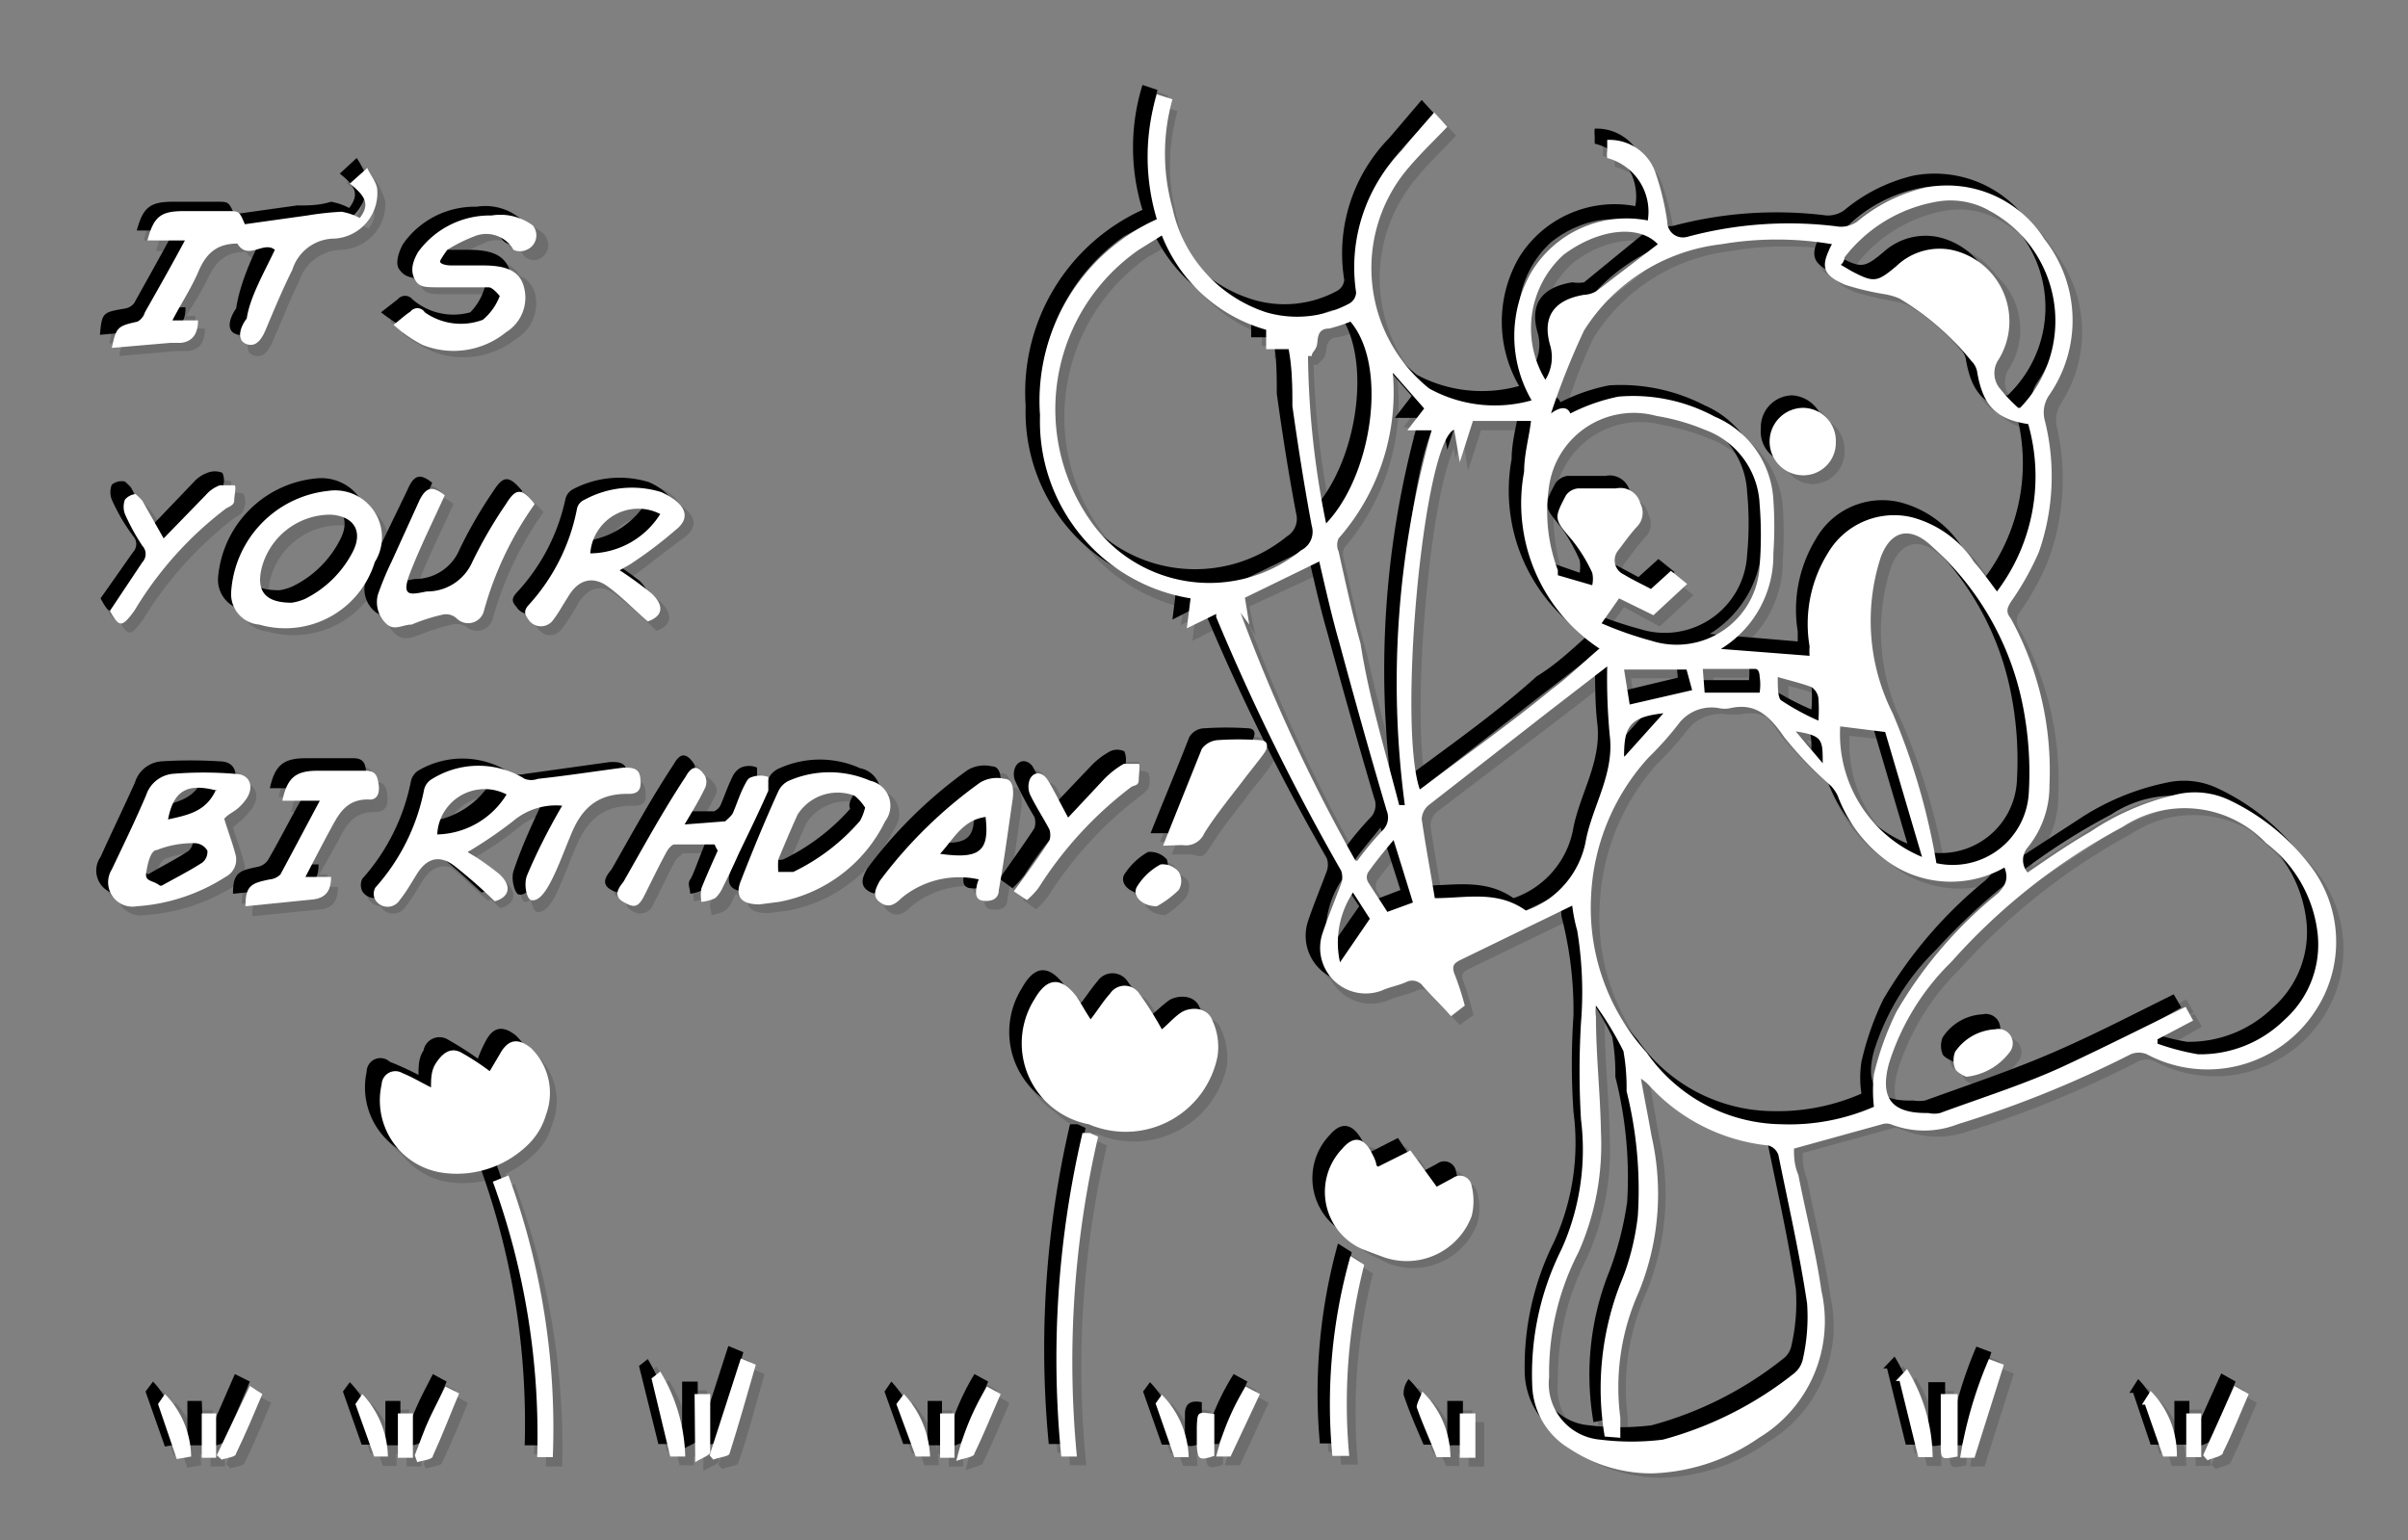 <svg xmlns="http://www.w3.org/2000/svg" viewBox="0 0 38.55 24.66"><rect x="0" y="0" width="38.55" height="24.66" fill="#808080" stroke="none"/><defs><style>.cls-1{isolation:isolate;}.cls-2{opacity:0.15;}.cls-2,.cls-3{mix-blend-mode:multiply;}.cls-4{fill:#fff;}</style></defs><title>convert-FIX-SVG-03</title><g class="cls-1"><g id="Layer_1" data-name="Layer 1"><g class="cls-2"><path d="M25.12,14.44l-1.8.87c-.09,0-.14.09-.09.21s.11.35.16.53l-.22.16c-.15-.16-.31-.31-.45-.48a.18.18,0,0,0-.25-.06l-.4.13a.74.74,0,0,1-1-.9c.09-.28.2-.54.3-.81a.31.31,0,0,0,0-.21,35.41,35.41,0,0,1-2-4.06l0-.05-.47.24L19,9.52a2.87,2.87,0,0,1-2.41-2.93,3.21,3.21,0,0,1,1.87-3.14,3.38,3.38,0,0,1,0-2l.24.08a3.22,3.22,0,0,0,0,1.74,2.27,2.27,0,0,0,1.54,1.71,1.71,1.71,0,0,0,1.33-.14c.06,0,.13-.12.12-.17a2.65,2.65,0,0,1,.72-2.28l.52-.61.21.23c-.22.24-.45.46-.64.69a2.47,2.47,0,0,0,.35,3.51,2.19,2.19,0,0,0,1.65.18l0,0a2.07,2.07,0,0,1-.05-2.07,1.8,1.8,0,0,1,1.86-.82.87.87,0,0,0-.65-1s0-.08,0-.12a.57.57,0,0,1,0-.12.78.78,0,0,1,.75.49,4.59,4.59,0,0,1,.21.81c0,.19.16.3.32.26a6.23,6.23,0,0,1,2.43-.17.4.4,0,0,0,.28-.08,2.67,2.67,0,0,1,1.13-.56,1.85,1.85,0,0,1,1.88.83,2.08,2.08,0,0,1,.08,2.49.49.49,0,0,0-.07.39,3.85,3.85,0,0,1-.09,2.13,4.33,4.33,0,0,1-.46.81.22.22,0,0,0,0,.26,5,5,0,0,1,.62,2.66,1.51,1.51,0,0,1-.35,1,.29.29,0,0,0,0,.39l1-.65a4,4,0,0,1,1.44-.6,1.29,1.29,0,0,1,.82.1,3.6,3.6,0,0,1,1.34,1.11A2,2,0,0,1,37,16.12a2.07,2.07,0,0,1-2.7.7.34.34,0,0,0-.26,0,16.4,16.4,0,0,1-2.75,1.13,1.49,1.49,0,0,1-1.08-.05.19.19,0,0,0-.13,0l-1.42.39c0,.11,0,.27.07.42.13.62.28,1.24.37,1.86a2.14,2.14,0,0,1-1,2.35,3.06,3.06,0,0,1-1.72.58,2.47,2.47,0,0,1-1.31-.41,1.23,1.23,0,0,1-.6-1,4.74,4.74,0,0,1,.47-2.13,3.89,3.89,0,0,0,.32-2.08,11.32,11.32,0,0,1-.05-1.54,5.58,5.58,0,0,0-.07-1.47A1.73,1.73,0,0,1,25.12,14.44ZM32,13.83a1.74,1.74,0,0,1-1.94-.15,2.42,2.42,0,0,1-.73-1,.45.45,0,0,0-.11-.17,6.7,6.7,0,0,1-.74-.77c-.22-.33-.44-.56-.87-.46-.05,0-.11,0-.17,0a.66.66,0,0,0-.65.23,5.07,5.07,0,0,1-.49.55,3.61,3.61,0,0,0-.92,2.26,3.46,3.46,0,0,0,.89,2.47,2.69,2.69,0,0,0,2.17,1.14,3.31,3.31,0,0,0,1.42-.28,2.13,2.13,0,0,1,0-.51,4.85,4.85,0,0,1,.35-1,7.06,7.06,0,0,1,1.63-1.9A.34.34,0,0,0,32,13.83Zm.38-7.1c-.52-.08-.73-.3-.82-.85a.3.3,0,0,0-.08-.16,4.35,4.35,0,0,0-1.16-1,1,1,0,0,0-.24-.07,4,4,0,0,1-.62-.15c-.38-.16-.41-.3-.22-.65,0,0,0,0,0,0a5.26,5.26,0,0,0-1.77,0,3,3,0,0,0-2.19,1.39,10.1,10.1,0,0,0-.53,1.32s0,0,0,0,.24-.2.31,0a3.11,3.11,0,0,1,.78-.26,2.82,2.82,0,0,1,1.53.31,1.57,1.57,0,0,1,.93,1.27,8.43,8.43,0,0,1,0,.87,1.76,1.76,0,0,1-.84,1.52.08.08,0,0,0,0,0l1.41.12a.67.67,0,0,0,0-.16,2.18,2.18,0,0,1,.29-1.48,1.24,1.24,0,0,1,1.34-.59,1.71,1.71,0,0,1,1,.72c.14.15.25.31.38.47A3.05,3.05,0,0,0,32.41,6.73Zm2.07,9.86v.06a3.05,3.05,0,0,0,.66.17,1.87,1.87,0,0,0,1.37-.55A1.61,1.61,0,0,0,37,14.86a2.07,2.07,0,0,0-.82-1.42,1.79,1.79,0,0,0-2.3-.26,10.26,10.26,0,0,0-2.74,2.16,4.12,4.12,0,0,0-1,1.63c-.14.56.06.81.63.79a.58.58,0,0,0,.19,0c.69-.25,1.38-.48,2.05-.77S34.34,16.36,35,16l.12.21Zm-8.85,6.32a4.56,4.56,0,0,1,.26-2.43,4.68,4.68,0,0,0,.28-1.1,6.53,6.53,0,0,0-.19-2,2.6,2.6,0,0,0-.05-.63,3.6,3.6,0,0,0-.44-.74c0,.08,0,.13,0,.18,0,.62.07,1.24.09,1.86A4.34,4.34,0,0,1,25.2,20a4.36,4.36,0,0,0-.47,2,.9.9,0,0,0,.83,1,4,4,0,0,0,1,0,5.79,5.79,0,0,0,2.1-1.06.37.37,0,0,0,.15-.22,3.06,3.06,0,0,0,.06-.9c-.12-.8-.29-1.59-.46-2.38a.21.21,0,0,0-.16-.14,3,3,0,0,1-1.88-.95l-.15-.13.16.92a4.07,4.07,0,0,1-.21,2.51,3.81,3.81,0,0,0-.29,2l0,.32ZM18.54,3.71l-.37.21a3.1,3.1,0,0,0-.74,4.37,2.32,2.32,0,0,0,3.35.44.34.34,0,0,0,.14-.37c-.12-.63-.22-1.27-.3-1.91a9.06,9.06,0,0,1-.07-.91H20.2V5.22A2.54,2.54,0,0,1,18.54,3.71Zm7,6.62a2.82,2.82,0,0,1-1.21-2.84c0-.27.08-.55.12-.8h-.94l-.21.65-.08-.51c-.49.19-.91,4.72-.55,5.76l.06-.05L24.8,11C25.05,10.78,25.28,10.56,25.55,10.33ZM31,13.77a1.22,1.22,0,0,0,1.48-1.15,5.5,5.5,0,0,0-.09-1.4,4.61,4.61,0,0,0-1.47-2.54c-.34-.31-.65-.24-.81.18a3.37,3.37,0,0,0,.19,2.51A10.5,10.5,0,0,1,31,13.77ZM25.43,9.32c0-.07,0-.15,0-.2a3.15,3.15,0,0,0-.33-.53c-.28-.34-.3-.33-.1-.71a.28.28,0,0,1,.19-.12c.2,0,.41,0,.61,0a.31.31,0,0,1,.39.24.3.3,0,0,1-.05.37c-.11.12-.21.25-.31.38a.25.25,0,0,0,.07.39l.43.24.33-.29.25.2-.54.51-.54-.27-.29.39a6,6,0,0,0,.81.28A1.31,1.31,0,0,0,28.07,9a4.49,4.49,0,0,0,0-1,1.31,1.31,0,0,0-.88-1.19,3.9,3.9,0,0,0-.76-.22,1.38,1.38,0,0,0-1.7,1.1,2.82,2.82,0,0,0,.14,1.35s0,.06,0,.07Zm.24,1.3-.92.7c-.65.51-1.3,1-1.94,1.53a.29.29,0,0,0-.11.2c.06.43.14.85.21,1.27.51,0,1-.12,1.46.21a1.45,1.45,0,0,0,.95-1.09c.1-.58.47-1.09.39-1.73C25.67,11.36,25.69,11,25.67,10.62Zm-4,3.1c.15-.18.26-.33.4-.48a.26.26,0,0,0,.07-.31c-.26-.89-.51-1.77-.75-2.66-.12-.45-.23-.91-.33-1.34l-1.19.58.1.47,0,0-.14-.2A26.92,26.92,0,0,0,21.64,13.72Zm.71-.88h.06a14.67,14.67,0,0,1,.42-6l-.39,0,.27-.36-.5-.57,0,0a.13.13,0,0,0,0,.06,3.58,3.58,0,0,1-.86,2.62.3.3,0,0,0,0,.21c.11.49.23,1,.36,1.48C21.87,11.13,22.11,12,22.35,12.84Zm9.9-6.36a2,2,0,0,0-.47-3.16,1.29,1.29,0,0,0-.84-.15,2.39,2.39,0,0,0-1.46.89.34.34,0,0,0-.06.12l.16.11c.36.18.42.17.72-.08a1.06,1.06,0,0,1,.88-.28A1.17,1.17,0,0,1,32,5.69a.39.39,0,0,0,0,.45C32,6.26,32.14,6.36,32.25,6.48ZM21.18,8.32c.73-.76,1-2.51.38-3.22a3.37,3.37,0,0,1-.34.1c-.14,0-.18.09-.19.22s-.09.15-.14.22l-.06,0A13.15,13.15,0,0,0,21.18,8.32Zm9.53,5.34-.59-2-.71-.08A2.12,2.12,0,0,0,30.71,13.66ZM26.49,3.85c-.3-.32-1-.25-1.52.18A1.59,1.59,0,0,0,24.68,6a.67.67,0,0,0,.08-.54c-.14-.47.06-.74.55-.82a.65.65,0,0,0,.2-.05Zm-4.33,10.7.41-.16-.32-1c-.15.19-.29.36-.41.53a.17.17,0,0,0,0,.14C21.94,14.23,22.05,14.38,22.16,14.55ZM27,10.66H25.91l.09.57L27,11Zm.29.37h.88c0-.1,0-.18,0-.26s-.05-.12-.08-.12h-.83Zm-5.86,4.35.5-.73-.28-.42A1.45,1.45,0,0,0,21.41,15.38Zm7.68-3.88a2.21,2.21,0,0,0,0-.38A.22.22,0,0,0,29,11a5,5,0,0,0-.54-.17c0,.15,0,.32,0,.37A4,4,0,0,0,29.09,11.5Zm-3.1.56.61-.69C26,11.43,25.9,11.58,26,12.06Zm3.17.1c0-.38,0-.44-.44-.51Z"/><path d="M17.4,16.27a4.86,4.86,0,0,1,.31-.41.29.29,0,0,1,.48,0,5.35,5.35,0,0,1,.36.56c.09-.08.19-.18.3-.26s.41-.11.5.12a1.11,1.11,0,0,1,.09.59A1.51,1.51,0,0,1,17.37,18a1.31,1.31,0,0,1-.86-2q.28-.54.66-.06C17.25,16,17.32,16.14,17.4,16.27Z"/><path d="M6.84,17.35c0-.13,0-.26.08-.39a.26.26,0,0,1,.4-.17,5.2,5.2,0,0,1,.47.3c0-.08.07-.18.12-.27.12-.24.29-.27.49-.1a1,1,0,0,1,.24,1.07,1,1,0,0,1-.26.45A1.6,1.6,0,0,1,7,18.72a1.18,1.18,0,0,1-1-1.42.22.22,0,0,1,.33-.18A4.93,4.93,0,0,1,6.84,17.35Z"/><path d="M8.89,12.84a1.12,1.12,0,0,0-.79.25,5.07,5.07,0,0,1-.72.49A4.6,4.6,0,0,1,7.9,14c.2.2.13.36-.09.42-.23-.2-.42-.4-.64-.57a.37.37,0,0,0-.61.14,4.1,4.1,0,0,1-.26.41.24.24,0,0,1-.4,0,.26.26,0,0,1,0-.21,3.3,3.3,0,0,0,.78-1.56.23.23,0,0,1,.13-.17,1.37,1.37,0,0,1,1.48.05.32.32,0,0,0,.22,0l1.36-.19c.13,0,.26,0,.27.17s0,.27-.21.25c-.5,0-.74.27-.91.68a6.41,6.41,0,0,1-.32.76c-.06.11-.24.28-.3.26s-.12-.26-.06-.4C8.52,13.64,8.7,13.26,8.89,12.84Zm-2,.46A1.32,1.32,0,0,0,8,12.66.77.77,0,0,0,6.9,13.3Z"/><path d="M4.35,3.93c-.19-.14-.44.18-.6-.1h0c-.33,0-.49.16-.62.44s-.27.51-.42.79l.42,0c0,.19-.07.34-.29.36l-.17,0-.92.08c.06-.34.08-.36.4-.42A.28.28,0,0,0,2.26,5c.22-.37.42-.75.64-1.15H2.3c.1-.38.22-.47.58-.47h.7c.19,0,.19,0,.28.2l1-.14a5.11,5.11,0,0,1,.55-.05,1,1,0,0,1,.29.09c.15-.2.13-.33-.15-.55l.27-.25A1.12,1.12,0,0,1,6,3a.74.74,0,0,1-.69.77.7.7,0,0,0-.68.49c-.14.3-.27.62-.4.93-.07.15-.16.32-.33.26s-.1-.27,0-.41C4,4.7,4.17,4.32,4.35,3.93Z"/><path d="M22,18.62l.51-.26.37.55.26-.14a.19.19,0,0,1,.3.13.91.91,0,0,1,0,.49A1.08,1.08,0,0,1,22,20l-.28-.11a1,1,0,0,1-.32-1.61c.18-.2.33-.18.46.06A2.59,2.59,0,0,1,22,18.62Z"/><path d="M3.53,13.05c.06.2.13.38.18.57a.31.31,0,0,1-.15.36,3.07,3.07,0,0,1-1.43.47.38.38,0,0,1-.39-.59c.18-.4.37-.79.55-1.19a.5.5,0,0,1,.42-.34,7.38,7.38,0,0,1,.94,0c.25,0,.33.22.17.43A2.87,2.87,0,0,1,3.53,13.05Zm-1,1.07c.22-.13.44-.24.64-.37a.22.22,0,0,0,.08-.19A.24.24,0,0,0,3,13.44a2.12,2.12,0,0,0-.62.11c-.09,0-.15.24-.17.37S2.4,14,2.51,14.12Zm.88-1.51c-.49-.13-.7,0-.78.45C2.92,13,3.24,13,3.39,12.61Z"/><path d="M12.11,14.42c-.3,0-.4-.11-.31-.34.19-.5.39-1,.6-1.47a.37.37,0,0,1,.18-.17,1.57,1.57,0,0,1,1.29,0,.4.4,0,0,1,.24.64,2.36,2.36,0,0,1-1.7,1.3Zm1.69-1.55a.82.82,0,0,0-.18-.19.76.76,0,0,0-.91.3q-.17.36-.3.72a.65.65,0,0,0,0,.2.63.63,0,0,0,.24,0,3.41,3.41,0,0,0,1.07-.81A1.72,1.72,0,0,0,13.8,12.87Z"/><path d="M5.2,7.8a.75.75,0,0,1,.74,1.11,1.51,1.51,0,0,1-1.86,1,.48.48,0,0,1-.44-.51A1.73,1.73,0,0,1,5.2,7.8ZM4.61,9.59a.92.92,0,0,0,.22-.06,1.65,1.65,0,0,0,.76-.76c.17-.33,0-.57-.35-.59A1.13,1.13,0,0,0,4.14,9C4,9.4,4.18,9.59,4.61,9.59Z"/><path d="M9.86,9.08a4.33,4.33,0,0,1,.52.37c.22.2.16.37-.07.45a8,8,0,0,0-.64-.57c-.25-.19-.45-.13-.62.14a3.22,3.22,0,0,1-.25.39.23.23,0,0,1-.39,0c-.07-.08-.09-.13,0-.23a3.17,3.17,0,0,0,.78-1.56.26.26,0,0,1,.11-.16,1.55,1.55,0,0,1,1.23-.11.68.68,0,0,1,.22.12c.19.15.22.32,0,.48a8,8,0,0,1-.74.56ZM9.4,8.81a1.33,1.33,0,0,0,1.11-.64C10,7.91,9.53,8.2,9.4,8.81Z"/><path d="M6.24,5.14l.27-.21c.09,0,.15-.06.23,0a1,1,0,0,0,.94.12.92.92,0,0,0,.22-.4s-.1-.14-.16-.14c-.27,0-.54,0-.8,0s-.34,0-.41-.14A.51.51,0,0,1,6.59,4a1.38,1.38,0,0,1,1.18-.59.82.82,0,0,1,.66.15c.18.16.15.38-.06.45a.23.23,0,0,1-.21-.06.52.52,0,0,0-.59-.23,3,3,0,0,0-.47.24S7,4,7,4.07a.76.76,0,0,0,.18.09,4.13,4.13,0,0,0,.5,0c.36,0,.57.08.65.3A.66.66,0,0,1,8,5.22a1.36,1.36,0,0,1-1.34.21A2.82,2.82,0,0,1,6.24,5.14Z"/><path d="M15.61,14a1.39,1.39,0,0,0-1.24.3c-.11.11-.22.16-.34.06s-.06-.24,0-.34a7.54,7.54,0,0,1,1.61-1.58.53.53,0,0,1,.39-.06c.16,0,.15.21.13.34-.06.48-.14,1-.21,1.44,0,.16-.13.2-.27.17s-.11-.15-.09-.25A.17.17,0,0,0,15.61,14Zm.11-1c-.37,0-.5.35-.73.58C15.62,13.71,15.78,13.58,15.72,13.05Z"/><path d="M7.06,7.87c-.19.42-.39.82-.55,1.23s0,.36.27.32a.8.8,0,0,0,.72-.49A8.09,8.09,0,0,1,8.05,8c.16-.25.24-.25.45,0a5.72,5.72,0,0,0-.81,1.71.25.25,0,0,1-.43.12A.32.32,0,0,0,7,9.75a4.83,4.83,0,0,0-.5.16c-.13.05-.27.1-.39,0A.47.47,0,0,1,6,9.41c.06-.18.14-.35.22-.53L6.66,8C6.77,7.73,6.88,7.72,7.06,7.87Z"/><path d="M11.39,13.46c-.23,0-.44,0-.65,0-.05,0-.11.08-.14.14-.11.22-.22.45-.34.68a.22.22,0,0,1-.33.11c-.17-.09-.1-.21,0-.33l1-1.69c.1-.18.21-.18.32,0a.17.17,0,0,1,0,.17c-.09.19-.2.37-.33.59.25,0,.45,0,.65-.05A.2.2,0,0,0,11.6,13c.06-.14.11-.28.18-.42a.3.3,0,0,1,.14-.17.39.39,0,0,1,.26,0s0,.16,0,.23l-.46,1-.27.55c0,.06-.06.14-.12.17a.71.71,0,0,1-.22.07.58.58,0,0,1,0-.22c.07-.21.17-.41.25-.61A.59.59,0,0,0,11.39,13.46Z"/><path d="M5.07,12.76H4.74l-.28,0c.08-.36.22-.47.58-.47H5.8c.16,0,.19.09.2.21s0,.27-.16.26c-.35,0-.47.21-.59.45L4.83,14l.41,0c0,.19-.06.34-.27.36l-1.1.11c0-.33.09-.36.4-.43a.23.23,0,0,0,.16-.11C4.64,13.55,4.84,13.18,5.07,12.76Z"/><path d="M17.19,23.26l-.26,0a15.85,15.85,0,0,1,.34-5.18l.12,0,.13.06A15.91,15.91,0,0,0,17.19,23.26Z"/><path d="M18.57,13.48c.2-.53.4-1,.61-1.54a.34.34,0,0,1,.25-.14,5.15,5.15,0,0,1,.68,0c.15,0,.13.11.08.19a5.82,5.82,0,0,1-.36.47c-.2.28-.42.54-.61.84-.09.14-.18.21-.34.18Z"/><path d="M2.57,8.57l.67-.7a.48.48,0,0,1,.22-.16.32.32,0,0,1,.24,0s0,.17,0,.24a.32.32,0,0,1-.14.14A5.65,5.65,0,0,0,2.09,9.73c-.2.26-.24.27-.39,0L2.23,9a.19.19,0,0,0,0-.26,3,3,0,0,1-.29-.53.27.27,0,0,1,0-.23.21.21,0,0,1,.17-.09s.08.06.1.1C2.34,8.15,2.45,8.36,2.57,8.57Z"/><path d="M16.18,14.21c.21-.3.39-.55.56-.81a.23.23,0,0,0,0-.18c-.1-.19-.22-.36-.3-.55a.34.34,0,0,1,0-.26c.07-.12.2-.1.27,0s.22.4.35.62c.2-.22.38-.42.57-.61A1.26,1.26,0,0,1,18,12.2c.06,0,.21,0,.23,0a.34.34,0,0,1,0,.26s-.07.09-.11.11a6.13,6.13,0,0,0-1.48,1.61l-.19.21Z"/><path d="M7.84,18.86l.24-.1a12,12,0,0,1,.72,4.52H8.55A12.31,12.31,0,0,0,7.84,18.86Z"/><path d="M21.54,23.25h-.27a8.93,8.93,0,0,1,.29-3.2l.22.14A9.27,9.27,0,0,0,21.54,23.25Z"/><path d="M12,21.79c-.14.48-.27.95-.42,1.42,0,.05-.17.07-.25.1l-.06-.07.49-1.54Z"/><path d="M31.78,21.7l.24.1-.47,1.48h-.23A7.33,7.33,0,0,1,31.78,21.7Z"/><path d="M10.37,22l.14-.12a2.7,2.7,0,0,1,.4,1.36l-.23,0Z"/><path d="M30.88,23.27l-.23,0-.29-1.21H30.3l.17-.19A2.64,2.64,0,0,1,30.88,23.27Z"/><path d="M18.46,14.45c-.24,0-.39-.17-.31-.31a1,1,0,0,1,.37-.35c.06,0,.24,0,.3.11a.34.34,0,0,1,0,.29A1.66,1.66,0,0,1,18.46,14.45Z"/><path d="M19.89,22.14l.22.12-.46,1h-.24A4.07,4.07,0,0,1,19.89,22.14Z"/><path d="M4.14,22.26c-.14.33-.27.65-.42,1,0,.05-.15.06-.23.09l-.07-.07.48-1.1Z"/><path d="M15.75,22.14l.21.12c-.14.33-.27.65-.42.95,0,.06-.15.07-.28.13A4,4,0,0,1,15.75,22.14Z"/><path d="M6.58,23.24c.08-.2.15-.4.24-.6l.26-.49.21.11c-.13.32-.26.65-.41,1,0,.05-.17.06-.25.09Z"/><path d="M35.93,22.26c-.13.32-.26.63-.41.93,0,.07-.16.09-.25.13l-.07-.07.5-1.11Z"/><path d="M31.28,23.26c-.25.06-.26,0-.26-.18v-.81h.26Z"/><path d="M14.3,22.42l.11-.15a1.54,1.54,0,0,1,.42,1l-.23,0Z"/><path d="M18.44,22.42l.11-.15a1.49,1.49,0,0,1,.42,1l-.23,0Z"/><path d="M2.78,23.3l-.3-.88.11-.16a1.6,1.6,0,0,1,.42,1Z"/><path d="M5.63,22.42l.11-.15a1.49,1.49,0,0,1,.42,1l-.23,0Z"/><path d="M23.17,23.27l-.22,0c-.12-.28-.23-.53-.32-.79,0-.06,0-.15.08-.26A1.57,1.57,0,0,1,23.17,23.27Z"/><path d="M34.8,23.27l-.23,0-.28-.83h-.06l.15-.21A1.51,1.51,0,0,1,34.8,23.27Z"/><path d="M11.06,22.26h.26c0,.32,0,.63,0,.94,0,0-.14.08-.25.15Z"/><path d="M19.38,22.59v.66c-.24.09-.27.06-.27-.17v-.3C19.11,22.54,19.11,22.54,19.38,22.59Z"/><path d="M23.57,23.28h-.26v-.7h.26Z"/><path d="M3.41,23.28H3.17v-.7h.24Z"/><path d="M6.31,22.57h.24v.71H6.31Z"/><path d="M15.23,23.28H15v-.7h.24Z"/><path d="M35,23.27v-.7h.25v.7Z"/><path d="M29.33,7a.52.52,0,0,1-.51.53.54.54,0,0,1,0-1.07A.52.52,0,0,1,29.33,7Z"/><path d="M31.43,17.18c-.05,0-.16-.06-.19-.12a.32.32,0,0,1,0-.27.81.81,0,0,1,.63-.37.32.32,0,0,1,.25.12.28.28,0,0,1,0,.25A.87.87,0,0,1,31.43,17.18Z"/><path d="M25.32,14.64l-1.8.87c-.1.05-.14.09-.09.21s.11.35.16.53l-.22.16c-.15-.16-.31-.32-.45-.48a.19.19,0,0,0-.26-.06c-.12.05-.27.08-.4.13a.73.73,0,0,1-1-.9c.09-.28.2-.54.3-.81a.31.31,0,0,0,0-.21,35.48,35.48,0,0,1-2-4.06l0,0-.47.24.06-.49a2.87,2.87,0,0,1-2.41-2.93,3.21,3.21,0,0,1,1.87-3.14,3.38,3.38,0,0,1,0-2l.24.08a3.22,3.22,0,0,0,0,1.74,2.25,2.25,0,0,0,1.54,1.71A1.76,1.76,0,0,0,21.74,5a.22.22,0,0,0,.12-.18,2.64,2.64,0,0,1,.72-2.27l.52-.61.21.23c-.22.24-.45.45-.64.69A2.47,2.47,0,0,0,23,6.37a2.22,2.22,0,0,0,1.64.18s0,0,0,0a2.05,2.05,0,0,1,0-2.06,1.8,1.8,0,0,1,1.86-.82.87.87,0,0,0-.65-1s0-.08,0-.12a.57.57,0,0,1,0-.12.77.77,0,0,1,.75.49,4.36,4.36,0,0,1,.2.81c0,.18.16.3.33.25a6.42,6.42,0,0,1,2.43-.16.46.46,0,0,0,.28-.08A2.69,2.69,0,0,1,31,3.13,1.84,1.84,0,0,1,32.87,4,2.1,2.1,0,0,1,33,6.45a.49.49,0,0,0-.07.39A3.77,3.77,0,0,1,32.78,9a4.34,4.34,0,0,1-.45.81.22.22,0,0,0,0,.26,5,5,0,0,1,.62,2.66,1.51,1.51,0,0,1-.35,1,.29.29,0,0,0,0,.39l1-.65a4,4,0,0,1,1.43-.6,1.26,1.26,0,0,1,.83.1A3.51,3.51,0,0,1,37.12,14a2,2,0,0,1,.07,2.29,2.06,2.06,0,0,1-2.7.7.31.31,0,0,0-.25,0,17.28,17.28,0,0,1-2.75,1.13,1.49,1.49,0,0,1-1.08-.05.2.2,0,0,0-.13,0l-1.42.39c0,.11,0,.26.07.42.12.62.28,1.24.37,1.86a2.17,2.17,0,0,1-1,2.35,3.05,3.05,0,0,1-1.72.57,2.41,2.41,0,0,1-1.32-.4,1.24,1.24,0,0,1-.59-1,4.47,4.47,0,0,1,.47-2.12A3.91,3.91,0,0,0,25.46,18a9.91,9.91,0,0,1-.05-1.54A6,6,0,0,0,25.34,15,1.73,1.73,0,0,1,25.32,14.64ZM32.23,14a1.74,1.74,0,0,1-1.94-.15,2.34,2.34,0,0,1-.73-1,.45.45,0,0,0-.11-.17,6.7,6.7,0,0,1-.74-.77c-.22-.33-.44-.56-.87-.47-.06,0-.11,0-.17,0a.68.68,0,0,0-.65.24,5.07,5.07,0,0,1-.49.55,3.61,3.61,0,0,0-.92,2.26A3.42,3.42,0,0,0,26.5,17a2.67,2.67,0,0,0,2.16,1.15,3.35,3.35,0,0,0,1.43-.28,1.69,1.69,0,0,1,0-.51,4.65,4.65,0,0,1,.35-1,7.06,7.06,0,0,1,1.63-1.9C32.22,14.34,32.31,14.23,32.23,14Zm.38-7.1c-.52-.08-.73-.3-.82-.85a.32.32,0,0,0-.09-.16,4.31,4.31,0,0,0-1.15-1,1,1,0,0,0-.24-.07,4.44,4.44,0,0,1-.63-.15c-.37-.16-.4-.3-.21-.65,0,0,0,0,0,0a5.26,5.26,0,0,0-1.77,0,3,3,0,0,0-2.19,1.39A8.87,8.87,0,0,0,25,6.78s0,0,0,0,.24-.19.31,0a3,3,0,0,1,.78-.27,2.92,2.92,0,0,1,1.53.32,1.54,1.54,0,0,1,.92,1.27,6.33,6.33,0,0,1,0,.87,1.76,1.76,0,0,1-.84,1.52s0,0,0,0l1.41.12c0-.08,0-.12,0-.16A2.18,2.18,0,0,1,29.4,9a1.22,1.22,0,0,1,1.34-.59,1.67,1.67,0,0,1,1,.72,6,6,0,0,1,.38.47A3.06,3.06,0,0,0,32.61,6.93Zm2.07,9.86v.06a3.76,3.76,0,0,0,.66.17,1.87,1.87,0,0,0,1.37-.55,1.61,1.61,0,0,0,.53-1.41,2.11,2.11,0,0,0-.82-1.42,1.8,1.8,0,0,0-2.3-.26,10.26,10.26,0,0,0-2.74,2.16,3.9,3.9,0,0,0-1,1.63c-.15.56.06.81.63.79a.58.58,0,0,0,.19,0c.69-.25,1.38-.48,2-.77s1.28-.61,1.93-.93l.12.21Zm-8.85,6.32a4.46,4.46,0,0,1,.26-2.43,5.22,5.22,0,0,0,.28-1.1,6.53,6.53,0,0,0-.19-2,3.32,3.32,0,0,0-.05-.64,4.42,4.42,0,0,0-.44-.73,1.28,1.28,0,0,0,0,.18c0,.62.07,1.24.08,1.85a4.22,4.22,0,0,1-.36,1.92,4.21,4.21,0,0,0-.47,2,.9.9,0,0,0,.82,1,4.09,4.09,0,0,0,1,0A5.79,5.79,0,0,0,28.84,22a.42.42,0,0,0,.15-.22,3.44,3.44,0,0,0,.06-.9c-.12-.8-.3-1.59-.46-2.38a.24.24,0,0,0-.16-.15,3,3,0,0,1-1.89-.94.94.94,0,0,0-.14-.13l.16.92a4.15,4.15,0,0,1-.21,2.51,3.72,3.72,0,0,0-.29,2l0,.32ZM18.74,3.91l-.37.21a3.12,3.12,0,0,0-.75,4.37A2.32,2.32,0,0,0,21,8.93a.33.33,0,0,0,.15-.37c-.12-.63-.22-1.27-.31-1.92,0-.29,0-.59-.06-.9H20.4V5.42A2.54,2.54,0,0,1,18.74,3.91Zm7,6.61a2.79,2.79,0,0,1-1.21-2.83c0-.27.08-.55.12-.8h-.94l-.21.65L23.42,7c-.49.19-.9,4.72-.54,5.76l.06-.06c.69-.51,1.38-1,2-1.56C25.25,11,25.48,10.76,25.75,10.52ZM31.16,14a1.22,1.22,0,0,0,1.48-1.15,5.51,5.51,0,0,0-.1-1.4,4.59,4.59,0,0,0-1.46-2.54c-.34-.32-.65-.25-.81.18a3.34,3.34,0,0,0,.19,2.5A10.58,10.58,0,0,1,31.16,14ZM25.63,9.51c0-.06,0-.14,0-.2a3.06,3.06,0,0,0-.33-.52c-.28-.34-.3-.33-.1-.71A.28.28,0,0,1,25.39,8c.2,0,.41,0,.61,0a.31.31,0,0,1,.39.24.3.3,0,0,1-.06.37c-.11.12-.2.25-.3.38a.25.25,0,0,0,.07.39l.43.23.32-.29.26.21-.54.5L26,9.72l-.29.4a6,6,0,0,0,.81.28,1.32,1.32,0,0,0,1.72-1.19,5.24,5.24,0,0,0,0-1,1.33,1.33,0,0,0-.88-1.19,3.9,3.9,0,0,0-.76-.22,1.38,1.38,0,0,0-1.7,1.09,2.85,2.85,0,0,0,.14,1.36.49.49,0,0,0,0,.07Zm.24,1.3-.92.71L23,13a.32.32,0,0,0-.1.21c.06.43.14.85.21,1.27.51,0,1-.12,1.46.2a1.45,1.45,0,0,0,.95-1.08c.1-.58.47-1.1.39-1.73C25.87,11.56,25.88,11.2,25.87,10.81Zm-4,3.11a5.08,5.08,0,0,1,.4-.48.29.29,0,0,0,.07-.32c-.26-.88-.51-1.77-.75-2.65-.13-.45-.23-.91-.33-1.34L20,9.71l.1.47,0,0L20,10A27.42,27.42,0,0,0,21.84,13.92Zm.71-.89h.05A14.85,14.85,0,0,1,23,7l-.39,0,.27-.35-.5-.57,0,0a.17.17,0,0,0,0,.07,3.58,3.58,0,0,1-.86,2.62.29.29,0,0,0,0,.21c.11.49.22,1,.36,1.48C22.07,11.33,22.31,12.18,22.55,13Zm9.9-6.36A2,2,0,0,0,32,3.52a1.29,1.29,0,0,0-.84-.15,2.32,2.32,0,0,0-1.46.89.34.34,0,0,0-.06.12l.16.1c.36.19.41.18.72-.07a1,1,0,0,1,.88-.28,1.17,1.17,0,0,1,.77,1.76.39.39,0,0,0,0,.45A3.43,3.43,0,0,0,32.45,6.67ZM21.37,8.52c.74-.76,1.05-2.51.39-3.22a3.37,3.37,0,0,1-.34.1c-.14,0-.18.09-.19.22s-.09.15-.14.22l-.06,0A13.86,13.86,0,0,0,21.37,8.52Zm9.54,5.34-.59-2-.71-.08A2.11,2.11,0,0,0,30.91,13.86ZM26.69,4.05c-.3-.32-1-.25-1.52.17a1.59,1.59,0,0,0-.29,2A.68.68,0,0,0,25,5.63c-.14-.47.06-.74.55-.82a.59.59,0,0,0,.19,0Zm-4.34,10.7.42-.16-.32-1c-.15.19-.29.35-.41.52a.2.2,0,0,0,0,.15C22.14,14.42,22.25,14.58,22.35,14.75Zm4.83-3.89H26.11l.09.57,1-.24Zm.29.37h.87a1.38,1.38,0,0,0,0-.26s-.05-.12-.08-.12h-.83ZM21.6,15.58l.51-.73-.28-.42A1.49,1.49,0,0,0,21.6,15.58Zm7.69-3.88a2.37,2.37,0,0,0,0-.39.22.22,0,0,0-.12-.16,4.34,4.34,0,0,0-.54-.17c0,.15,0,.32.05.37A4.42,4.42,0,0,0,29.29,11.7Zm-3.11.56.62-.69C26.23,11.63,26.1,11.78,26.18,12.26Zm3.18.1c0-.38-.05-.44-.44-.51Z"/><path d="M17.6,16.46c.11-.14.2-.28.31-.41a.29.29,0,0,1,.48,0c.13.18.23.38.35.57.1-.08.2-.18.31-.26s.41-.12.5.12a1.11,1.11,0,0,1,.09.59,1.52,1.52,0,0,1-2.07,1.09,1.32,1.32,0,0,1-.87-2c.2-.36.42-.38.67-.06C17.45,16.21,17.52,16.34,17.6,16.46Z"/><path d="M7,17.55c0-.13,0-.26.08-.39a.26.26,0,0,1,.4-.17,5.2,5.2,0,0,1,.47.3A2,2,0,0,1,8.11,17c.12-.24.29-.27.49-.1A1,1,0,0,1,8.84,18a1,1,0,0,1-.26.45,1.63,1.63,0,0,1-1.37.48,1.18,1.18,0,0,1-1-1.42.22.22,0,0,1,.33-.18A4.93,4.93,0,0,1,7,17.55Z"/><path d="M9.09,13a1.12,1.12,0,0,0-.79.25,5.07,5.07,0,0,1-.72.49,4.6,4.6,0,0,1,.52.38c.2.19.13.36-.09.42-.23-.21-.43-.4-.65-.57s-.44-.12-.6.14-.17.28-.27.41a.23.23,0,0,1-.39,0,.23.23,0,0,1,0-.2,3.29,3.29,0,0,0,.78-1.57A.27.27,0,0,1,7,12.61a1.39,1.39,0,0,1,1.48.06.38.38,0,0,0,.22,0l1.36-.19c.13,0,.25,0,.27.17s0,.26-.21.25c-.5,0-.74.27-.91.68-.11.26-.2.52-.32.76s-.24.28-.3.26-.13-.26-.07-.4Zm-2,.46a1.34,1.34,0,0,0,1.11-.64A.77.77,0,0,0,7.1,13.5Z"/><path d="M4.54,4.13c-.18-.14-.43.18-.6-.1h0c-.33,0-.49.16-.62.44S3,5,2.87,5.26l.41,0c0,.19-.06.34-.28.36l-.17,0-.92.08c.06-.34.08-.36.4-.43a.23.23,0,0,0,.15-.09c.21-.37.42-.75.64-1.16H2.5c.1-.37.21-.46.58-.46h.7c.19,0,.19,0,.28.2l1-.14.55-.06a1,1,0,0,1,.29.1c.15-.2.13-.33-.15-.55L6,2.87a1.18,1.18,0,0,1,.17.36A.74.74,0,0,1,5.47,4a.72.72,0,0,0-.68.5c-.15.3-.27.62-.41.93-.06.15-.15.32-.32.26S4,5.42,4,5.28C4.18,4.9,4.37,4.52,4.54,4.13Z"/><path d="M22.21,18.82l.51-.26.37.55.26-.14a.19.19,0,0,1,.3.13.91.91,0,0,1,0,.49,1.1,1.1,0,0,1-1.42.64L22,20.12a1,1,0,0,1-.32-1.61c.17-.2.33-.18.46,0S22.18,18.77,22.21,18.82Z"/><path d="M3.73,13.25c.06.2.13.38.18.57a.31.31,0,0,1-.15.36,3.07,3.07,0,0,1-1.43.47.38.38,0,0,1-.39-.59c.18-.4.37-.79.55-1.19a.48.48,0,0,1,.42-.34,7.38,7.38,0,0,1,.94,0c.25,0,.33.22.17.43S3.82,13.15,3.73,13.25Zm-1,1.07c.22-.13.44-.24.64-.37a.22.22,0,0,0,.08-.19.24.24,0,0,0-.2-.12,1.83,1.83,0,0,0-.61.11c-.09.05-.15.24-.17.37S2.59,14.23,2.71,14.32Zm.88-1.52c-.49-.13-.7,0-.79.46C3.11,13.19,3.44,13.17,3.59,12.8Z"/><path d="M12.3,14.62c-.29,0-.39-.11-.3-.35.19-.49.39-1,.6-1.46a.33.33,0,0,1,.18-.17,1.57,1.57,0,0,1,1.29,0,.4.4,0,0,1,.24.64,2.36,2.36,0,0,1-1.7,1.3ZM14,13.07c-.07-.07-.11-.15-.18-.19a.76.76,0,0,0-.91.3c-.11.24-.21.48-.31.72a1.2,1.2,0,0,0,0,.2.63.63,0,0,0,.24,0,3.41,3.41,0,0,0,1.07-.81Z"/><path d="M5.4,8a.75.75,0,0,1,.74,1.11,1.51,1.51,0,0,1-1.86,1,.49.49,0,0,1-.45-.51A1.74,1.74,0,0,1,5.4,8ZM4.81,9.79A.76.76,0,0,0,5,9.73,1.67,1.67,0,0,0,5.79,9c.17-.33,0-.57-.35-.59a1.15,1.15,0,0,0-1.11.85C4.24,9.6,4.38,9.79,4.81,9.79Z"/><path d="M10.06,9.28a5.85,5.85,0,0,1,.52.36c.21.21.16.38-.07.46a8,8,0,0,0-.64-.57c-.25-.19-.45-.13-.62.14a3.22,3.22,0,0,1-.25.39.23.23,0,0,1-.39,0c-.07-.08-.09-.13,0-.23a3.17,3.17,0,0,0,.78-1.56.26.26,0,0,1,.11-.16A1.6,1.6,0,0,1,10.73,8a1,1,0,0,1,.22.13c.19.15.22.32,0,.48s-.49.37-.74.56ZM9.59,9a1.33,1.33,0,0,0,1.12-.64C10.24,8.11,9.73,8.4,9.59,9Z"/><path d="M6.44,5.34l.27-.21a.15.15,0,0,1,.23,0,1,1,0,0,0,.93.12.94.94,0,0,0,.23-.4s-.1-.14-.16-.14c-.27,0-.54,0-.8,0s-.34,0-.41-.15,0-.29.06-.4A1.37,1.37,0,0,1,8,3.56a.82.82,0,0,1,.66.15.25.25,0,0,1-.06.45.23.23,0,0,1-.21-.06.5.5,0,0,0-.59-.23,4.09,4.09,0,0,0-.47.23s-.08.11-.11.17.11.08.18.08a4.17,4.17,0,0,0,.5,0c.36,0,.56.08.65.3a.66.66,0,0,1-.28.77,1.36,1.36,0,0,1-1.34.21A2.82,2.82,0,0,1,6.44,5.34Z"/><path d="M15.81,14.22a1.42,1.42,0,0,0-1.24.31c-.12.11-.22.16-.35.06s-.05-.24,0-.34a7.31,7.31,0,0,1,1.61-1.58.52.52,0,0,1,.39-.06c.15,0,.15.21.13.34-.07.48-.14,1-.22,1.44,0,.15-.12.19-.26.17s-.11-.15-.09-.25A.78.78,0,0,0,15.81,14.22Zm.11-1c-.37,0-.51.34-.73.58C15.82,13.9,16,13.78,15.92,13.25Z"/><path d="M7.26,8.07c-.19.42-.39.82-.55,1.23s0,.36.27.31a.77.77,0,0,0,.72-.48,7.24,7.24,0,0,1,.54-.93c.16-.25.25-.25.46,0a5.43,5.43,0,0,0-.81,1.7.26.26,0,0,1-.43.13A.32.32,0,0,0,7.23,10a3.22,3.22,0,0,0-.5.16c-.14.05-.27.1-.39,0a.47.47,0,0,1-.15-.48,4.93,4.93,0,0,1,.22-.53l.45-.93C7,7.93,7.07,7.92,7.26,8.07Z"/><path d="M11.59,13.66c-.23,0-.44,0-.65,0,0,0-.11.08-.14.14-.12.22-.22.45-.34.67a.22.22,0,0,1-.33.12c-.17-.09-.1-.21,0-.33.32-.56.63-1.13,1-1.69.1-.18.2-.18.32,0a.17.17,0,0,1,0,.17c-.09.19-.2.37-.33.59l.65,0a.2.2,0,0,0,.11-.11c.06-.14.11-.29.18-.43a.32.32,0,0,1,.14-.16.33.33,0,0,1,.26,0s0,.16,0,.23c-.15.33-.31.66-.47,1-.08.18-.17.37-.26.55a.43.43,0,0,1-.12.17.71.71,0,0,1-.22.07c0-.08-.05-.16,0-.23s.16-.4.25-.6A.89.89,0,0,0,11.59,13.66Z"/><path d="M5.27,13H4.93l-.27,0c.08-.36.21-.48.57-.48H6c.16,0,.19.09.2.21S6.21,13,6,13c-.34,0-.46.21-.58.45L5,14.2l.41,0c0,.19-.06.34-.28.36l-1.09.11c0-.33.09-.37.39-.43a.26.26,0,0,0,.17-.11C4.84,13.75,5,13.38,5.27,13Z"/><path d="M17.39,23.46l-.26,0a15.83,15.83,0,0,1,.34-5.18l.12,0,.13.06A15.59,15.59,0,0,0,17.39,23.46Z"/><path d="M18.76,13.68c.21-.53.41-1,.62-1.54a.29.29,0,0,1,.25-.14,5.15,5.15,0,0,1,.68,0c.14,0,.13.11.08.19a5.82,5.82,0,0,1-.36.47c-.2.28-.43.54-.61.83s-.18.22-.34.19Z"/><path d="M2.76,8.77l.68-.71a.54.54,0,0,1,.22-.15.32.32,0,0,1,.24,0,.29.29,0,0,1,0,.24c0,.06-.07.1-.13.13A5.92,5.92,0,0,0,2.29,9.92c-.2.27-.24.28-.39,0l.52-.74a.19.19,0,0,0,0-.26,3,3,0,0,1-.29-.53.31.31,0,0,1,0-.23.23.23,0,0,1,.18-.09s.07.06.1.1C2.54,8.35,2.65,8.55,2.76,8.77Z"/><path d="M16.38,14.41c.21-.3.39-.55.56-.81a.29.29,0,0,0,0-.18,6,6,0,0,1-.3-.56.28.28,0,0,1,0-.25c.07-.12.2-.1.27,0l.34.62.58-.61a1.26,1.26,0,0,1,.32-.25.26.26,0,0,1,.23,0,.34.34,0,0,1,0,.26s-.07.08-.12.11a6.14,6.14,0,0,0-1.48,1.61,1.8,1.8,0,0,1-.19.21Z"/><path d="M8,19.06l.24-.1A12,12,0,0,1,9,23.48H8.74A12.08,12.08,0,0,0,8,19.06Z"/><path d="M21.74,23.45h-.27a8.91,8.91,0,0,1,.29-3.2l.22.14A9,9,0,0,0,21.74,23.45Z"/><path d="M12.24,22c-.14.48-.27,1-.42,1.42,0,.05-.17.06-.26.1l-.06-.07.5-1.55Z"/><path d="M32,21.9l.24.09-.47,1.49h-.23A6.8,6.8,0,0,1,32,21.9Z"/><path d="M10.57,22.21l.14-.11a2.8,2.8,0,0,1,.4,1.36l-.23,0Z"/><path d="M31.08,23.47l-.23,0-.3-1.22h-.06l.18-.19A2.74,2.74,0,0,1,31.08,23.47Z"/><path d="M18.66,14.65c-.24,0-.4-.17-.32-.31a1.19,1.19,0,0,1,.38-.36.36.36,0,0,1,.3.12.31.31,0,0,1-.05.29A1.64,1.64,0,0,1,18.66,14.65Z"/><path d="M20.09,22.34l.22.12-.46,1h-.24A4.07,4.07,0,0,1,20.09,22.34Z"/><path d="M4.34,22.46c-.14.33-.27.65-.42.95,0,.06-.15.07-.23.1l-.07-.07.48-1.11Z"/><path d="M15.94,22.34l.22.12c-.14.33-.27.64-.42.95,0,.06-.15.07-.28.13A3.92,3.92,0,0,1,15.94,22.34Z"/><path d="M6.78,23.44c.08-.2.15-.4.24-.6l.25-.5.22.12c-.13.32-.26.64-.41.95,0,.06-.17.07-.26.1Z"/><path d="M36.13,22.46c-.14.32-.26.63-.41.93,0,.07-.17.09-.25.13l-.07-.07.5-1.12Z"/><path d="M31.48,23.46c-.25.06-.26.05-.27-.18v-.81h.27Z"/><path d="M14.5,22.62l.11-.16a1.56,1.56,0,0,1,.42,1l-.23,0Z"/><path d="M18.64,22.62l.11-.15a1.48,1.48,0,0,1,.42,1l-.23,0Z"/><path d="M3,23.5l-.31-.88.12-.16a1.52,1.52,0,0,1,.41,1Z"/><path d="M5.83,22.62l.11-.15a1.43,1.43,0,0,1,.41,1l-.22,0Z"/><path d="M23.36,23.47l-.21,0c-.12-.28-.23-.53-.32-.8,0-.05,0-.14.08-.25A1.48,1.48,0,0,1,23.36,23.47Z"/><path d="M35,23.47l-.23,0-.28-.83h-.06l.14-.22A1.52,1.52,0,0,1,35,23.47Z"/><path d="M11.26,22.46h.25c0,.32,0,.63,0,.93,0,.05-.14.09-.25.16Z"/><path d="M19.58,22.79v.66c-.24.08-.27.06-.27-.17V23C19.31,22.74,19.31,22.74,19.58,22.79Z"/><path d="M23.76,23.48h-.25v-.71h.25Z"/><path d="M3.6,23.48H3.37v-.71H3.6Z"/><path d="M6.51,22.77h.24v.71H6.51Z"/><path d="M15.42,23.48h-.23v-.7h.23Z"/><path d="M35.15,23.47v-.7h.24v.7Z"/><path d="M29.53,7.22a.52.52,0,0,1-.52.53.5.5,0,0,1-.48-.55.51.51,0,0,1,.5-.53A.53.53,0,0,1,29.53,7.22Z"/><path d="M31.62,17.38s-.15-.06-.18-.12a.36.36,0,0,1,0-.27.81.81,0,0,1,.64-.37.23.23,0,0,1,.23.37A.92.92,0,0,1,31.62,17.38Z"/></g><g class="cls-3"><path d="M25,14.3l-1.8.87c-.1.05-.14.09-.09.21s.11.35.16.53l-.22.16c-.15-.16-.31-.32-.45-.48a.19.19,0,0,0-.26-.06c-.12.05-.27.08-.4.13a.74.74,0,0,1-1-.91c.09-.27.2-.53.3-.8a.31.31,0,0,0,0-.21,35.48,35.48,0,0,1-2-4.06l0,0-.47.24.06-.49a2.87,2.87,0,0,1-2.41-2.93,3.21,3.21,0,0,1,1.87-3.14,3.38,3.38,0,0,1,0-2l.24.08a3.22,3.22,0,0,0,0,1.74A2.25,2.25,0,0,0,20.07,4.8a1.76,1.76,0,0,0,1.33-.14.22.22,0,0,0,.12-.18,2.64,2.64,0,0,1,.72-2.27l.52-.61.21.23c-.23.24-.45.45-.64.69A2.47,2.47,0,0,0,22.68,6a2.22,2.22,0,0,0,1.64.18s0,0,0,0a2.05,2.05,0,0,1,0-2.06,1.8,1.8,0,0,1,1.86-.82.87.87,0,0,0-.65-1s0-.08,0-.12a.57.57,0,0,1,0-.12.77.77,0,0,1,.75.49,4.36,4.36,0,0,1,.2.81c0,.18.16.3.33.25a6.42,6.42,0,0,1,2.43-.16.46.46,0,0,0,.28-.08,2.69,2.69,0,0,1,1.12-.56,1.84,1.84,0,0,1,1.89.83,2.1,2.1,0,0,1,.08,2.49.49.49,0,0,0-.07.39,3.77,3.77,0,0,1-.1,2.13,4,4,0,0,1-.45.8.24.24,0,0,0,0,.27,5,5,0,0,1,.62,2.66,1.52,1.52,0,0,1-.35,1,.31.31,0,0,0,0,.4l1-.65a4,4,0,0,1,1.43-.6,1.26,1.26,0,0,1,.83.1,3.58,3.58,0,0,1,1.34,1.1,2,2,0,0,1,.07,2.3,2.06,2.06,0,0,1-2.7.7.31.31,0,0,0-.25,0,17,17,0,0,1-2.76,1.13,1.47,1.47,0,0,1-1.07-.05.22.22,0,0,0-.14,0l-1.41.39c0,.11,0,.26.07.42.12.62.28,1.24.37,1.86a2.17,2.17,0,0,1-1,2.35,3.05,3.05,0,0,1-1.72.57,2.41,2.41,0,0,1-1.32-.4,1.24,1.24,0,0,1-.59-1,4.47,4.47,0,0,1,.47-2.12,3.81,3.81,0,0,0,.31-2.08,11.32,11.32,0,0,1,0-1.54A6,6,0,0,0,25,14.68,1.73,1.73,0,0,1,25,14.3Zm6.91-.61A1.74,1.74,0,0,1,30,13.54a2.34,2.34,0,0,1-.73-1,.45.45,0,0,0-.11-.17,6,6,0,0,1-.74-.77c-.22-.33-.44-.56-.87-.47-.06,0-.11,0-.17,0a.68.68,0,0,0-.65.24,5.07,5.07,0,0,1-.49.55,3.61,3.61,0,0,0-.92,2.26,3.42,3.42,0,0,0,.89,2.46,2.67,2.67,0,0,0,2.16,1.15,3.35,3.35,0,0,0,1.43-.28,1.69,1.69,0,0,1,0-.51,4.65,4.65,0,0,1,.35-1,7.06,7.06,0,0,1,1.63-1.9C31.88,14,32,13.89,31.89,13.69Zm.38-7.1c-.52-.08-.73-.3-.82-.85a.32.32,0,0,0-.09-.16,4.31,4.31,0,0,0-1.15-1A1,1,0,0,0,30,4.53a4.44,4.44,0,0,1-.63-.15c-.37-.16-.4-.3-.21-.65,0,0,0,0,0,0a5.26,5.26,0,0,0-1.77,0,3,3,0,0,0-2.19,1.39,8.87,8.87,0,0,0-.53,1.32s0,0,0,0,.24-.19.31,0a3,3,0,0,1,.78-.27,2.92,2.92,0,0,1,1.53.32,1.54,1.54,0,0,1,.92,1.27,6.33,6.33,0,0,1,0,.87,1.76,1.76,0,0,1-.84,1.52s0,0,0,0l1.41.12c0-.08,0-.12,0-.16a2.18,2.18,0,0,1,.29-1.48,1.22,1.22,0,0,1,1.34-.59,1.67,1.67,0,0,1,1,.72,6,6,0,0,1,.38.47A3.06,3.06,0,0,0,32.27,6.59Zm2.07,9.86v.06a3.89,3.89,0,0,0,.65.17,1.92,1.92,0,0,0,1.38-.55,1.61,1.61,0,0,0,.53-1.41,2.11,2.11,0,0,0-.82-1.42,1.8,1.8,0,0,0-2.3-.26A10.26,10.26,0,0,0,31,15.2a3.9,3.9,0,0,0-1,1.63c-.15.56.06.81.63.79a.58.58,0,0,0,.19,0c.69-.25,1.38-.48,2.05-.77s1.28-.61,1.93-.93l.12.21Zm-8.85,6.32a4.46,4.46,0,0,1,.26-2.43,5.22,5.22,0,0,0,.28-1.1,6.53,6.53,0,0,0-.19-2,3.32,3.32,0,0,0-.05-.64,4.42,4.42,0,0,0-.44-.73,1.28,1.28,0,0,0,0,.18c0,.62.07,1.24.08,1.85a4.22,4.22,0,0,1-.36,1.92,4.21,4.21,0,0,0-.47,2,.9.9,0,0,0,.82,1,4.09,4.09,0,0,0,1,0,5.79,5.79,0,0,0,2.1-1.06.35.35,0,0,0,.14-.22,3.07,3.07,0,0,0,.07-.9c-.12-.8-.3-1.59-.46-2.38a.24.24,0,0,0-.16-.15,3,3,0,0,1-1.89-.94.94.94,0,0,0-.14-.13l.16.92A4.15,4.15,0,0,1,26,20.41a3.72,3.72,0,0,0-.29,2l0,.32ZM18.4,3.57,18,3.78a3.12,3.12,0,0,0-.75,4.37,2.32,2.32,0,0,0,3.35.44.33.33,0,0,0,.15-.37c-.12-.63-.22-1.27-.31-1.92,0-.29,0-.59-.06-.9h-.35V5.08A2.54,2.54,0,0,1,18.4,3.57Zm7,6.61A2.79,2.79,0,0,1,24.2,7.35c0-.27.08-.55.12-.8h-.94l-.21.65-.09-.51c-.49.19-.91,4.72-.54,5.76l.06-.06c.69-.51,1.38-1,2-1.56C24.91,10.64,25.14,10.42,25.41,10.18Zm5.41,3.45a1.22,1.22,0,0,0,1.48-1.15,5.51,5.51,0,0,0-.1-1.4,4.59,4.59,0,0,0-1.46-2.54c-.34-.32-.65-.25-.81.18a3.34,3.34,0,0,0,.19,2.5A10.58,10.58,0,0,1,30.82,13.63ZM25.29,9.17a.67.67,0,0,0,0-.2A3.06,3.06,0,0,0,25,8.45c-.28-.34-.3-.34-.1-.71a.28.28,0,0,1,.19-.12c.2,0,.41,0,.61,0a.33.33,0,0,1,.39.24.32.32,0,0,1-.06.38c-.11.12-.2.25-.3.38a.25.25,0,0,0,.07.39l.43.23.32-.29.26.21-.54.5-.54-.27-.29.4a6,6,0,0,0,.81.28,1.32,1.32,0,0,0,1.72-1.19,5.24,5.24,0,0,0,0-1,1.33,1.33,0,0,0-.88-1.19,3.9,3.9,0,0,0-.76-.22,1.38,1.38,0,0,0-1.7,1.09,2.85,2.85,0,0,0,.14,1.36.49.49,0,0,0,0,.07Zm.24,1.3-.92.71L22.66,12.7a.32.32,0,0,0-.1.21c.06.42.14.85.21,1.27.51,0,1-.12,1.46.2a1.45,1.45,0,0,0,.95-1.08c.1-.58.47-1.1.39-1.73C25.53,11.22,25.54,10.86,25.53,10.47Zm-4,3.11a5.08,5.08,0,0,1,.4-.48.29.29,0,0,0,.07-.32c-.26-.88-.51-1.77-.75-2.65-.13-.45-.23-.91-.33-1.34l-1.19.58.1.47,0,0-.14-.2A27.42,27.42,0,0,0,21.5,13.58Zm.71-.89h.05a14.85,14.85,0,0,1,.43-6l-.39,0,.27-.35-.5-.57,0,0a.17.17,0,0,0,0,.07,3.58,3.58,0,0,1-.86,2.62c-.05,0-.05.14,0,.21.11.49.22,1,.36,1.47C21.73,11,22,11.84,22.21,12.69Zm9.9-6.36a1.94,1.94,0,0,0-.48-3.15A1.25,1.25,0,0,0,30.8,3a2.32,2.32,0,0,0-1.46.89.34.34,0,0,0-.06.12l.16.1c.36.19.41.18.72-.08A1,1,0,0,1,31,3.79a1.17,1.17,0,0,1,.77,1.76.39.39,0,0,0,0,.45A3.43,3.43,0,0,0,32.11,6.33ZM21,8.18c.74-.76,1-2.51.39-3.22-.11,0-.23.08-.34.1s-.18.09-.19.22-.09.15-.14.22l-.06,0A13.86,13.86,0,0,0,21,8.18Zm9.54,5.34-.59-2-.71-.08A2.11,2.11,0,0,0,30.57,13.52ZM26.35,3.71c-.3-.32-1-.25-1.52.17a1.59,1.59,0,0,0-.29,2,.68.68,0,0,0,.08-.54c-.14-.47.06-.74.55-.82a.59.59,0,0,0,.19,0ZM22,14.41l.42-.16-.32-1c-.15.19-.29.35-.41.52a.2.2,0,0,0,0,.15C21.8,14.08,21.91,14.24,22,14.41Zm4.83-3.89H25.77l.09.57,1-.24Zm.29.37H28a1.38,1.38,0,0,0,0-.26s-.05-.12-.08-.12h-.83Zm-5.87,4.35.51-.73-.28-.42A1.49,1.49,0,0,0,21.26,15.24ZM29,11.36a2.37,2.37,0,0,0,0-.39.22.22,0,0,0-.12-.16,4.34,4.34,0,0,0-.54-.17c0,.15,0,.32,0,.37A4.42,4.42,0,0,0,29,11.36Zm-3.11.56.62-.69C25.89,11.29,25.76,11.44,25.84,11.92ZM29,12c0-.38-.05-.44-.44-.51Z"/><path d="M17.26,16.12c.11-.14.2-.28.31-.41a.29.29,0,0,1,.48,0c.13.18.23.38.35.57.1-.08.2-.18.31-.26s.41-.12.5.12a1.11,1.11,0,0,1,.09.59,1.52,1.52,0,0,1-2.07,1.09,1.32,1.32,0,0,1-.87-2c.2-.36.42-.38.67-.06C17.11,15.87,17.18,16,17.26,16.12Z"/><path d="M6.7,17.21c0-.13,0-.27.08-.39a.26.26,0,0,1,.4-.17,5.2,5.2,0,0,1,.47.3,2,2,0,0,1,.12-.27c.12-.24.28-.27.49-.1a1,1,0,0,1,.24,1.07,1,1,0,0,1-.26.45,1.63,1.63,0,0,1-1.37.48,1.18,1.18,0,0,1-1-1.42A.22.22,0,0,1,6.24,17,4.93,4.93,0,0,1,6.7,17.21Z"/><path d="M8.75,12.7A1.12,1.12,0,0,0,8,13a5.07,5.07,0,0,1-.72.49,4.6,4.6,0,0,1,.52.38c.2.19.13.36-.09.42-.23-.21-.43-.4-.65-.57s-.44-.12-.6.14-.17.28-.27.41a.23.23,0,0,1-.39,0,.23.23,0,0,1,0-.2,3.29,3.29,0,0,0,.78-1.57.27.27,0,0,1,.13-.17,1.39,1.39,0,0,1,1.48.06.49.49,0,0,0,.22,0l1.36-.19c.13,0,.25,0,.27.17s0,.26-.21.25c-.5,0-.74.27-.91.68-.11.26-.2.52-.32.76s-.24.28-.3.26-.13-.26-.07-.4C8.37,13.5,8.56,13.11,8.75,12.7Zm-2,.46a1.34,1.34,0,0,0,1.11-.64A.77.77,0,0,0,6.76,13.16Z"/><path d="M4.2,3.79c-.18-.14-.43.18-.6-.1h0c-.33,0-.49.16-.62.44s-.27.5-.42.79l.41,0c0,.19-.06.34-.28.36l-.17,0-.92.08C1.63,5,1.65,5,2,4.94a.23.23,0,0,0,.15-.09c.21-.38.42-.75.64-1.16h-.6c.1-.37.21-.46.58-.46h.7c.19,0,.19,0,.28.2l1-.14c.18,0,.36,0,.55-.06a1,1,0,0,1,.29.1c.15-.2.13-.33-.15-.55l.27-.25a1.18,1.18,0,0,1,.17.36.74.74,0,0,1-.69.77.72.72,0,0,0-.68.5c-.15.3-.28.61-.41.93-.06.15-.15.32-.32.26s-.1-.27,0-.41C3.84,4.56,4,4.18,4.2,3.79Z"/><path d="M21.87,18.48l.51-.26.37.55.26-.14a.19.19,0,0,1,.3.13.91.91,0,0,1,0,.49,1.1,1.1,0,0,1-1.42.64l-.28-.11a1,1,0,0,1-.32-1.61c.17-.2.33-.18.46,0S21.84,18.43,21.87,18.48Z"/><path d="M3.39,12.91c.06.2.13.38.18.57a.31.31,0,0,1-.15.36A3.07,3.07,0,0,1,2,14.31a.38.38,0,0,1-.39-.59c.18-.4.37-.79.55-1.19a.48.48,0,0,1,.42-.34,7.38,7.38,0,0,1,.94,0c.25,0,.32.22.17.43S3.48,12.81,3.39,12.91ZM2.37,14c.22-.13.44-.24.64-.37a.22.22,0,0,0,.08-.19.24.24,0,0,0-.2-.12,1.78,1.78,0,0,0-.61.11c-.1.05-.15.24-.17.37S2.25,13.89,2.37,14Zm.88-1.52c-.49-.13-.7,0-.79.46C2.77,12.85,3.1,12.83,3.25,12.46Z"/><path d="M12,14.28c-.29,0-.39-.11-.3-.35.19-.49.39-1,.6-1.46a.33.33,0,0,1,.18-.17,1.57,1.57,0,0,1,1.29,0,.4.4,0,0,1,.24.64,2.32,2.32,0,0,1-1.7,1.29Zm1.7-1.55c-.07-.07-.11-.15-.18-.19a.76.76,0,0,0-.91.3c-.11.24-.21.48-.31.72a1.2,1.2,0,0,0,0,.2.63.63,0,0,0,.24,0,3.41,3.41,0,0,0,1.07-.81C13.58,12.88,13.61,12.82,13.66,12.73Z"/><path d="M5.06,7.66A.75.75,0,0,1,5.8,8.77a1.52,1.52,0,0,1-1.86,1,.49.49,0,0,1-.45-.51A1.74,1.74,0,0,1,5.06,7.66ZM4.47,9.45a.76.76,0,0,0,.21-.06,1.67,1.67,0,0,0,.77-.76c.17-.33,0-.57-.35-.59A1.15,1.15,0,0,0,4,8.89C3.9,9.26,4,9.45,4.47,9.45Z"/><path d="M9.72,8.94a5.85,5.85,0,0,1,.52.36c.21.21.16.38-.07.45-.23-.2-.42-.4-.64-.56s-.45-.13-.62.14a3.22,3.22,0,0,1-.25.39.23.23,0,0,1-.39,0c-.07-.08-.09-.13,0-.23A3.17,3.17,0,0,0,9.05,8a.24.24,0,0,1,.11-.16,1.6,1.6,0,0,1,1.23-.12,1,1,0,0,1,.22.13c.19.15.22.32,0,.48s-.49.37-.74.56Zm-.47-.27A1.33,1.33,0,0,0,10.37,8C9.9,7.77,9.39,8.06,9.25,8.67Z"/><path d="M6.1,5l.27-.21a.15.15,0,0,1,.23,0A1,1,0,0,0,7.53,5a.94.94,0,0,0,.23-.4s-.1-.14-.16-.14c-.27,0-.54,0-.8,0s-.34-.05-.41-.15,0-.29.06-.4a1.4,1.4,0,0,1,1.18-.6.87.87,0,0,1,.66.16.25.25,0,0,1-.06.45A.23.23,0,0,1,8,3.76a.5.5,0,0,0-.59-.23A4.09,4.09,0,0,0,7,3.76s-.08.11-.11.17S7,4,7,4h.5c.36,0,.56.08.65.3a.66.66,0,0,1-.28.77,1.36,1.36,0,0,1-1.34.21A2.82,2.82,0,0,1,6.1,5Z"/><path d="M15.47,13.88a1.42,1.42,0,0,0-1.24.31c-.12.11-.22.16-.35.06s-.05-.24,0-.34a7.31,7.31,0,0,1,1.61-1.58.52.52,0,0,1,.39-.06c.15,0,.15.21.13.34-.07.48-.14,1-.22,1.44,0,.15-.12.19-.26.17s-.11-.15-.09-.25A.78.78,0,0,0,15.47,13.88Zm.11-1c-.37,0-.51.34-.73.58C15.48,13.56,15.64,13.44,15.58,12.91Z"/><path d="M6.92,7.73c-.19.42-.39.82-.55,1.23s0,.36.27.31a.77.77,0,0,0,.72-.48,7.24,7.24,0,0,1,.54-.93c.16-.25.25-.25.46,0a5.43,5.43,0,0,0-.81,1.7.26.26,0,0,1-.43.13.28.28,0,0,0-.23-.06,3.22,3.22,0,0,0-.5.16c-.14.05-.27.1-.39,0a.47.47,0,0,1-.15-.48,4.93,4.93,0,0,1,.22-.53l.45-.93C6.63,7.59,6.73,7.58,6.92,7.73Z"/><path d="M11.25,13.32c-.23,0-.44,0-.65,0,0,0-.11.08-.14.14-.12.22-.22.45-.34.67a.22.22,0,0,1-.33.12c-.17-.09-.1-.21,0-.33.32-.56.63-1.13,1-1.69.1-.18.2-.18.32,0a.2.2,0,0,1,0,.17c-.09.19-.2.37-.33.59l.65,0a.2.2,0,0,0,.11-.11c.06-.14.11-.29.18-.43a.32.32,0,0,1,.14-.16.33.33,0,0,1,.26,0s0,.16,0,.23c-.15.33-.31.66-.47,1-.08.18-.17.37-.26.55a.43.43,0,0,1-.12.17.71.71,0,0,1-.22.07c0-.08-.05-.16,0-.23s.16-.4.25-.6C11.22,13.41,11.23,13.37,11.25,13.32Z"/><path d="M4.93,12.62H4.59l-.27,0c.08-.36.21-.48.57-.48h.77c.16,0,.19.09.2.21s0,.27-.17.26c-.34,0-.46.21-.58.45s-.27.49-.42.78l.41,0c0,.19-.06.34-.28.36l-1.09.11c0-.33.09-.37.39-.43a.26.26,0,0,0,.17-.11C4.5,13.41,4.7,13,4.93,12.62Z"/><path d="M17.05,23.12l-.26,0A15.83,15.83,0,0,1,17.13,18l.12,0,.13.06A15.59,15.59,0,0,0,17.05,23.12Z"/><path d="M18.42,13.34c.21-.53.41-1,.62-1.54a.29.29,0,0,1,.25-.14,5.15,5.15,0,0,1,.68,0c.14,0,.13.11.08.19a5.82,5.82,0,0,1-.36.47c-.2.28-.43.54-.61.83s-.18.22-.34.19Z"/><path d="M2.42,8.43l.68-.71a.54.54,0,0,1,.22-.15.32.32,0,0,1,.24,0,.29.29,0,0,1,0,.24c0,.06-.07.1-.13.13A5.92,5.92,0,0,0,2,9.58c-.2.27-.24.28-.39,0l.52-.74a.19.19,0,0,0,0-.26A3,3,0,0,1,1.79,8a.33.33,0,0,1,0-.24A.25.25,0,0,1,2,7.71s.07.06.1.1C2.2,8,2.31,8.21,2.42,8.43Z"/><path d="M16,14.07c.21-.3.39-.55.56-.81a.29.29,0,0,0,0-.18,6,6,0,0,1-.3-.56.28.28,0,0,1,0-.25c.07-.12.2-.1.27,0l.34.62.58-.61a1.26,1.26,0,0,1,.32-.25.26.26,0,0,1,.23,0,.34.34,0,0,1,0,.26s-.07.08-.12.11a6.14,6.14,0,0,0-1.48,1.61,1.8,1.8,0,0,1-.19.21Z"/><path d="M7.7,18.72l.24-.1a12,12,0,0,1,.72,4.52H8.4A12.08,12.08,0,0,0,7.7,18.72Z"/><path d="M21.4,23.11h-.27a8.91,8.91,0,0,1,.29-3.2l.22.14A9,9,0,0,0,21.4,23.11Z"/><path d="M11.9,21.65c-.14.48-.27,1-.42,1.42,0,.05-.17.06-.26.1l-.06-.07.5-1.55Z"/><path d="M31.64,21.56l.24.09-.47,1.49h-.23A6.8,6.8,0,0,1,31.64,21.56Z"/><path d="M10.23,21.87l.14-.11a2.8,2.8,0,0,1,.4,1.36l-.23,0Z"/><path d="M30.74,23.13l-.23,0-.3-1.22h-.06l.18-.19A2.74,2.74,0,0,1,30.74,23.13Z"/><path d="M18.32,14.31c-.24,0-.4-.17-.32-.31a1.09,1.09,0,0,1,.38-.36.36.36,0,0,1,.3.12.31.31,0,0,1-.05.29A1.64,1.64,0,0,1,18.32,14.31Z"/><path d="M19.75,22l.22.12-.46,1h-.24A3.79,3.79,0,0,1,19.75,22Z"/><path d="M4,22.12c-.14.33-.27.65-.42.95,0,.06-.15.07-.23.1l-.07-.07L3.76,22Z"/><path d="M15.6,22l.22.12c-.14.33-.27.64-.42.95,0,.06-.15.07-.28.13A3.92,3.92,0,0,1,15.6,22Z"/><path d="M6.44,23.1c.08-.2.15-.4.24-.6s.16-.32.25-.5l.22.12c-.14.32-.26.64-.41.95,0,.06-.17.07-.26.1Z"/><path d="M35.79,22.12c-.14.32-.26.63-.41.93,0,.07-.17.09-.25.13l-.07-.08.5-1.11Z"/><path d="M31.14,23.12c-.25.06-.26.05-.27-.18v-.81h.27Z"/><path d="M14.16,22.28l.11-.16a1.56,1.56,0,0,1,.42,1l-.23,0Z"/><path d="M18.3,22.28l.11-.15a1.48,1.48,0,0,1,.42,1l-.23,0Z"/><path d="M2.64,23.16l-.31-.88.12-.16a1.52,1.52,0,0,1,.41,1Z"/><path d="M5.49,22.28l.11-.15a1.43,1.43,0,0,1,.41,1l-.22,0Z"/><path d="M23,23.13l-.21,0c-.12-.28-.23-.53-.32-.8,0-.05,0-.14.08-.25A1.48,1.48,0,0,1,23,23.13Z"/><path d="M34.66,23.13l-.23,0-.28-.83h-.06l.14-.22A1.52,1.52,0,0,1,34.66,23.13Z"/><path d="M10.92,22.12h.25c0,.32,0,.63,0,.93,0,.05-.14.09-.25.16Z"/><path d="M19.24,22.45v.66c-.24.08-.27.06-.27-.17s0-.2,0-.3S19,22.4,19.24,22.45Z"/><path d="M23.42,23.14h-.25v-.71h.25Z"/><path d="M3.26,23.14H3v-.71h.23Z"/><path d="M6.17,22.43h.24v.71H6.17Z"/><path d="M15.08,23.14h-.23v-.71h.23Z"/><path d="M34.81,23.13v-.7h.24v.7Z"/><path d="M29.19,6.88a.52.52,0,0,1-.52.53.5.5,0,0,1-.48-.55.51.51,0,0,1,.5-.53A.53.53,0,0,1,29.19,6.88Z"/><path d="M31.28,17s-.15-.06-.18-.12a.36.36,0,0,1,0-.27.81.81,0,0,1,.64-.37.23.23,0,0,1,.23.37A.92.92,0,0,1,31.28,17Z"/></g><path class="cls-4" d="M25.17,14.5l-1.79.87c-.1.05-.14.09-.1.21a4.51,4.51,0,0,1,.17.52l-.22.17c-.15-.17-.31-.32-.45-.48a.21.21,0,0,0-.26-.07c-.13.06-.27.08-.4.14a.73.73,0,0,1-.95-.91c.09-.27.2-.53.3-.8a.31.31,0,0,0,0-.21,36.31,36.31,0,0,1-2-4.06s0,0,0-.05l-.47.23.06-.48a2.87,2.87,0,0,1-2.41-2.93,3.19,3.19,0,0,1,1.87-3.14,3.46,3.46,0,0,1,0-2l.25.08a3.22,3.22,0,0,0,0,1.74A2.25,2.25,0,0,0,20.27,5a1.76,1.76,0,0,0,1.33-.14.21.21,0,0,0,.11-.18,2.68,2.68,0,0,1,.73-2.27c.16-.2.33-.39.52-.61l.21.23c-.23.24-.45.45-.65.69a2.47,2.47,0,0,0,.36,3.5,2.17,2.17,0,0,0,1.64.19l0,0a2.05,2.05,0,0,1,0-2.06,1.78,1.78,0,0,1,1.86-.82.89.89,0,0,0-.65-1,.37.37,0,0,1,0-.11V2.24a.78.78,0,0,1,.76.49,4.17,4.17,0,0,1,.2.81c0,.18.16.3.33.25a6.23,6.23,0,0,1,2.43-.16.46.46,0,0,0,.28-.08A2.63,2.63,0,0,1,30.84,3a1.84,1.84,0,0,1,1.89.83,2.1,2.1,0,0,1,.08,2.49.49.49,0,0,0-.08.39,3.68,3.68,0,0,1-.09,2.13,4.53,4.53,0,0,1-.45.8c-.06.1-.08.16,0,.26a5.06,5.06,0,0,1,.62,2.67,1.56,1.56,0,0,1-.35,1,.31.31,0,0,0,0,.4c.32-.22.65-.45,1-.65a4.13,4.13,0,0,1,1.43-.61,1.29,1.29,0,0,1,.82.11A3.53,3.53,0,0,1,37,13.88a2,2,0,0,1,.07,2.3,2.06,2.06,0,0,1-2.7.7.33.33,0,0,0-.26,0A17.45,17.45,0,0,1,31.34,18,1.47,1.47,0,0,1,30.27,18a.22.22,0,0,0-.14,0l-1.41.39c0,.11,0,.26.07.42.12.62.28,1.23.37,1.86a2.18,2.18,0,0,1-1,2.35,3.16,3.16,0,0,1-1.72.57,2.38,2.38,0,0,1-1.32-.4,1.22,1.22,0,0,1-.59-1A4.45,4.45,0,0,1,25,20a3.9,3.9,0,0,0,.31-2.08,13.21,13.21,0,0,1,0-1.54,6.1,6.1,0,0,0-.06-1.48A2.62,2.62,0,0,1,25.17,14.5Zm6.92-.61a1.74,1.74,0,0,1-1.94-.15,2.28,2.28,0,0,1-.73-1,.64.64,0,0,0-.11-.16,6,6,0,0,1-.74-.77c-.23-.33-.45-.57-.88-.47a.44.44,0,0,1-.16,0,.66.66,0,0,0-.65.24,5.07,5.07,0,0,1-.49.55,3.53,3.53,0,0,0-.92,2.26,3.44,3.44,0,0,0,.89,2.46A2.67,2.67,0,0,0,28.52,18,3.38,3.38,0,0,0,30,17.72a2.25,2.25,0,0,1,0-.52,4.79,4.79,0,0,1,.36-1,6.91,6.91,0,0,1,1.63-1.9C32.08,14.2,32.17,14.09,32.09,13.89Zm.38-7.1c-.52-.08-.73-.3-.82-.85a.32.32,0,0,0-.09-.16,4.31,4.31,0,0,0-1.15-1,1,1,0,0,0-.24-.07,4.44,4.44,0,0,1-.63-.15c-.37-.16-.4-.3-.21-.65,0,0,0,0,0,0a5.26,5.26,0,0,0-1.77,0,3,3,0,0,0-2.2,1.38,11.88,11.88,0,0,0-.53,1.33s0,0,0,0,.23-.19.31,0a3,3,0,0,1,.77-.27,2.75,2.75,0,0,1,1.54.32A1.54,1.54,0,0,1,28.39,8a6.26,6.26,0,0,1,0,.86,1.76,1.76,0,0,1-.84,1.53s0,0,0,0l1.42.11a.92.92,0,0,1,0-.15,2.15,2.15,0,0,1,.29-1.49,1.23,1.23,0,0,1,1.34-.58,1.73,1.73,0,0,1,1,.71c.13.15.25.32.37.48A3.06,3.06,0,0,0,32.47,6.79Zm2.07,9.85v.07a3.89,3.89,0,0,0,.65.17,1.92,1.92,0,0,0,1.38-.55,1.61,1.61,0,0,0,.53-1.41,2.11,2.11,0,0,0-.82-1.42,1.8,1.8,0,0,0-2.3-.26,9.92,9.92,0,0,0-2.74,2.16,3.9,3.9,0,0,0-1,1.63c-.15.56.05.8.63.79a.42.42,0,0,0,.19,0c.68-.25,1.38-.47,2-.76s1.28-.62,1.93-.94l.12.22ZM25.69,23a4.59,4.59,0,0,1,.25-2.44,4.07,4.07,0,0,0,.28-1.09,6.53,6.53,0,0,0-.18-2,3.32,3.32,0,0,0-.05-.64,5.24,5.24,0,0,0-.44-.73.59.59,0,0,0,0,.18c0,.62.07,1.23.08,1.85a4.24,4.24,0,0,1-.36,1.92,4.21,4.21,0,0,0-.47,2,.9.9,0,0,0,.82,1,4.09,4.09,0,0,0,1,0,5.79,5.79,0,0,0,2.1-1.06.4.4,0,0,0,.14-.22,3.07,3.07,0,0,0,.07-.9c-.12-.8-.3-1.59-.46-2.38a.24.24,0,0,0-.16-.15,3,3,0,0,1-1.89-.94.72.72,0,0,0-.15-.13c.06.34.12.63.17.92a4.15,4.15,0,0,1-.21,2.51,3.72,3.72,0,0,0-.29,2c0,.1,0,.21,0,.32ZM18.6,3.77,18.23,4a3.11,3.11,0,0,0-.75,4.37,2.32,2.32,0,0,0,3.35.44A.33.33,0,0,0,21,8.42c-.12-.64-.22-1.28-.31-1.92,0-.29,0-.59-.06-.91h-.36l0-.31A2.54,2.54,0,0,1,18.6,3.77Zm7,6.61A2.78,2.78,0,0,1,24.4,7.55c0-.28.08-.55.11-.81h-.93l-.21.66-.09-.52c-.49.2-.91,4.72-.55,5.76l.07-.05c.69-.52,1.37-1,2.05-1.56C25.11,10.84,25.34,10.61,25.61,10.38ZM31,13.82a1.22,1.22,0,0,0,1.48-1.14,5.48,5.48,0,0,0-.1-1.4,4.62,4.62,0,0,0-1.46-2.54c-.34-.32-.65-.25-.81.18a3.29,3.29,0,0,0,.19,2.5A10.64,10.64,0,0,1,31,13.82ZM25.49,9.37a.45.45,0,0,0,0-.2,2.51,2.51,0,0,0-.32-.52c-.29-.34-.3-.34-.1-.72a.27.27,0,0,1,.19-.11c.2,0,.41,0,.61,0a.33.33,0,0,1,.39.24.32.32,0,0,1-.06.38c-.11.12-.2.25-.3.38A.25.25,0,0,0,26,9.2c.13.08.28.15.43.23l.32-.29.26.21-.54.5-.55-.27-.28.4a5.84,5.84,0,0,0,.8.28,1.33,1.33,0,0,0,1.73-1.19,6.28,6.28,0,0,0,0-1,1.33,1.33,0,0,0-.88-1.19,3.39,3.39,0,0,0-.77-.22A1.37,1.37,0,0,0,24.8,7.78a2.68,2.68,0,0,0,.14,1.35s0,.07,0,.08Zm.24,1.3-.92.71L22.86,12.9a.32.32,0,0,0-.1.21c.06.42.14.84.21,1.27.51,0,1-.13,1.46.2a1.47,1.47,0,0,0,.95-1.08c.1-.58.47-1.1.39-1.73A9.75,9.75,0,0,1,25.73,10.67Zm-4,3.11a5.08,5.08,0,0,1,.4-.48.29.29,0,0,0,.07-.32c-.26-.88-.51-1.77-.75-2.66-.13-.45-.23-.9-.33-1.33l-1.19.58L20,10l0,0-.14-.19A27.49,27.49,0,0,0,21.7,13.78Zm.7-.89h.06a14.85,14.85,0,0,1,.43-6l-.39,0,.27-.35-.5-.57,0,0V6a3.54,3.54,0,0,1-.87,2.62.25.25,0,0,0,0,.21c.11.49.22,1,.35,1.47C21.92,11.19,22.17,12,22.4,12.89Zm9.91-6.36a2,2,0,0,0-.48-3.15A1.26,1.26,0,0,0,31,3.23a2.37,2.37,0,0,0-1.47.89s0,.07-.06.12l.17.1c.36.19.41.18.72-.08A1,1,0,0,1,31.24,4,1.17,1.17,0,0,1,32,5.75a.39.39,0,0,0,0,.45A2.57,2.57,0,0,0,32.31,6.53ZM21.23,8.38c.73-.76,1-2.51.39-3.23a2.67,2.67,0,0,1-.34.11c-.15,0-.18.09-.19.22S21,5.63,21,5.7l-.06,0A14,14,0,0,0,21.23,8.38Zm9.54,5.34-.59-2-.72-.09A2.13,2.13,0,0,0,30.77,13.72ZM26.54,3.91c-.3-.32-.95-.25-1.51.17a1.59,1.59,0,0,0-.29,2,.68.68,0,0,0,.08-.54c-.14-.47.06-.74.54-.82a.43.43,0,0,0,.2-.06ZM22.21,14.6l.41-.15-.31-1c-.16.19-.29.35-.41.52a.16.16,0,0,0,0,.15C22,14.28,22.11,14.44,22.21,14.6ZM27,10.72H26l.09.56,1-.23Zm.29.37h.88a.83.83,0,0,0,0-.26s0-.12-.07-.12h-.84Zm-5.86,4.35.5-.73-.27-.42A1.45,1.45,0,0,0,21.46,15.44Zm7.68-3.89a2.39,2.39,0,0,0,0-.38A.26.26,0,0,0,29,11c-.16-.06-.33-.1-.54-.16,0,.15,0,.32.05.37A3.89,3.89,0,0,0,29.14,11.55Zm-3.1.56.62-.69C26.09,11.48,26,11.63,26,12.11Zm3.17.11c0-.38,0-.44-.43-.51Z"/><path class="cls-4" d="M17.46,16.32c.11-.14.2-.29.31-.41a.28.28,0,0,1,.47,0,5.5,5.5,0,0,1,.36.57c.1-.08.19-.19.31-.27s.41-.11.5.13a1,1,0,0,1,.08.58A1.5,1.5,0,0,1,17.43,18a1.32,1.32,0,0,1-.87-2c.2-.35.42-.37.67-.05C17.31,16.07,17.38,16.2,17.46,16.32Z"/><path class="cls-4" d="M6.9,17.41c0-.13,0-.27.08-.39s.21-.27.4-.17a4,4,0,0,1,.46.3L8,16.88c.13-.24.29-.27.5-.1a1,1,0,0,1,.24,1.07,1.08,1.08,0,0,1-.26.45,1.63,1.63,0,0,1-1.37.48,1.17,1.17,0,0,1-1-1.42.22.22,0,0,1,.33-.18C6.59,17.24,6.74,17.33,6.9,17.41Z"/><path class="cls-4" d="M9,12.9a1.06,1.06,0,0,0-.79.25,7,7,0,0,1-.72.49A4.74,4.74,0,0,1,8,14c.21.2.14.37-.08.43a8,8,0,0,0-.65-.57c-.24-.18-.44-.12-.6.14s-.17.28-.27.41a.23.23,0,0,1-.39,0,.2.2,0,0,1,0-.2,3.29,3.29,0,0,0,.78-1.57.27.27,0,0,1,.13-.17,1.41,1.41,0,0,1,1.48,0,.3.3,0,0,0,.21,0c.46-.05.91-.12,1.37-.18.13,0,.25,0,.27.16s0,.27-.21.26c-.51,0-.75.27-.91.68-.11.26-.2.52-.33.76s-.23.28-.3.26-.12-.26-.06-.4C8.57,13.7,8.76,13.31,9,12.9Zm-2,.46a1.34,1.34,0,0,0,1.11-.64A.76.76,0,0,0,7,13.36Z"/><path class="cls-4" d="M4.4,4c-.18-.15-.43.18-.6-.1h0c-.33,0-.5.16-.62.44s-.27.5-.42.79l.41,0c0,.19-.07.34-.28.36l-.17,0-.93.08c.07-.33.09-.35.41-.42A.25.25,0,0,0,2.32,5c.21-.37.42-.74.64-1.15h-.6c.1-.38.21-.47.58-.47h.7c.19,0,.19,0,.28.21l1-.14a4.87,4.87,0,0,1,.55-.06,1,1,0,0,1,.29.1c.15-.2.12-.33-.16-.55l.28-.25c.05.12.16.24.16.36a.73.73,0,0,1-.68.77.71.71,0,0,0-.68.5c-.15.3-.28.61-.41.92-.06.15-.15.33-.32.27s-.11-.27,0-.41C4,4.76,4.22,4.38,4.4,4Z"/><path class="cls-4" d="M22.06,18.68l.52-.26L23,19l.26-.14a.19.19,0,0,1,.3.13,1,1,0,0,1,0,.48,1.11,1.11,0,0,1-1.43.65L21.81,20a1,1,0,0,1-.32-1.61c.17-.2.33-.19.46.05S22,18.63,22.06,18.68Z"/><path class="cls-4" d="M3.59,13.11c.06.2.13.38.18.57a.31.31,0,0,1-.16.36,3,3,0,0,1-1.42.47.39.39,0,0,1-.4-.59c.19-.4.38-.79.55-1.19a.5.5,0,0,1,.42-.34,6.05,6.05,0,0,1,1,0c.25,0,.32.22.17.42S3.68,13,3.59,13.11Zm-1,1.07c.23-.13.45-.24.65-.37a.22.22,0,0,0,.08-.19.24.24,0,0,0-.2-.12,1.57,1.57,0,0,0-.61.11c-.1,0-.15.23-.17.37S2.45,14.09,2.56,14.18Zm.89-1.52c-.49-.13-.7,0-.79.46C3,13.05,3.29,13,3.45,12.66Z"/><path class="cls-4" d="M12.16,14.48c-.29,0-.39-.12-.31-.35.19-.49.4-1,.61-1.46a.35.35,0,0,1,.17-.17,1.63,1.63,0,0,1,1.3,0,.41.41,0,0,1,.24.65,2.37,2.37,0,0,1-1.7,1.29Zm1.69-1.55a.79.79,0,0,0-.17-.19.76.76,0,0,0-.91.3c-.11.24-.21.48-.31.72a1.2,1.2,0,0,0,0,.2c.08,0,.18,0,.24,0a3.29,3.29,0,0,0,1.07-.82A.89.89,0,0,0,13.85,12.93Z"/><path class="cls-4" d="M5.25,7.86A.75.75,0,0,1,6,9a1.5,1.5,0,0,1-1.85,1,.49.49,0,0,1-.45-.51A1.74,1.74,0,0,1,5.25,7.86ZM4.67,9.65a.87.87,0,0,0,.21-.06,1.72,1.72,0,0,0,.77-.76c.17-.34,0-.57-.36-.59a1.14,1.14,0,0,0-1.1.85C4.1,9.46,4.24,9.65,4.67,9.65Z"/><path class="cls-4" d="M9.92,9.13a6.21,6.21,0,0,1,.51.37c.22.21.17.37-.06.45-.23-.2-.42-.4-.64-.56s-.45-.13-.62.14-.16.27-.25.39a.24.24,0,0,1-.4,0c-.06-.08-.08-.14,0-.23a3.17,3.17,0,0,0,.78-1.56A.21.21,0,0,1,9.36,8a1.59,1.59,0,0,1,1.23-.12,1.27,1.27,0,0,1,.22.13c.19.15.21.32,0,.48a6.64,6.64,0,0,1-.73.55Zm-.47-.27a1.34,1.34,0,0,0,1.12-.63A.77.77,0,0,0,9.45,8.86Z"/><path class="cls-4" d="M6.3,5.2c.13-.1.19-.16.27-.21A.14.14,0,0,1,6.8,5a1,1,0,0,0,.93.12A.92.92,0,0,0,8,4.74s-.1-.13-.17-.14c-.26,0-.53,0-.79,0s-.34,0-.41-.15,0-.3.06-.41a1.42,1.42,0,0,1,1.18-.59.87.87,0,0,1,.66.16A.25.25,0,0,1,8.43,4,.25.25,0,0,1,8.22,4a.5.5,0,0,0-.59-.23A2.56,2.56,0,0,0,7.16,4s-.08.11-.11.17.11.08.17.08h.51c.36,0,.56.08.64.29a.65.65,0,0,1-.27.78,1.33,1.33,0,0,1-1.34.2A2.18,2.18,0,0,1,6.3,5.2Z"/><path class="cls-4" d="M15.67,14.08a1.45,1.45,0,0,0-1.24.3c-.12.12-.22.16-.35.06s-.05-.23,0-.33a7.31,7.31,0,0,1,1.61-1.58.52.52,0,0,1,.39-.06c.15,0,.15.21.13.34-.07.48-.14,1-.22,1.44,0,.15-.13.19-.26.17s-.11-.15-.09-.25A.39.39,0,0,1,15.67,14.08Zm.11-1c-.37.05-.51.35-.73.59C15.68,13.76,15.84,13.63,15.78,13.1Z"/><path class="cls-4" d="M7.12,7.93c-.19.42-.39.82-.55,1.23s0,.36.26.31A.79.79,0,0,0,7.56,9a7.24,7.24,0,0,1,.54-.93c.16-.26.25-.26.46,0a5.43,5.43,0,0,0-.81,1.7.26.26,0,0,1-.44.13.25.25,0,0,0-.22-.06,2.91,2.91,0,0,0-.5.16c-.14,0-.27.1-.39,0a.47.47,0,0,1-.15-.48,4.93,4.93,0,0,1,.22-.53L6.72,8C6.83,7.79,6.93,7.78,7.12,7.93Z"/><path class="cls-4" d="M11.44,13.52c-.22,0-.43,0-.64,0-.05,0-.11.08-.14.14-.12.22-.23.45-.34.67s-.18.2-.34.11-.09-.21,0-.32c.32-.56.63-1.13,1-1.69.1-.18.2-.18.31,0a.23.23,0,0,1,0,.18c-.09.19-.2.37-.33.59l.65-.05s.08-.07.11-.11.11-.29.18-.43.08-.15.14-.17a.39.39,0,0,1,.26,0s0,.16,0,.22c-.15.34-.31.67-.47,1-.08.18-.17.37-.26.55a.52.52,0,0,1-.12.17.71.71,0,0,1-.22.06.56.56,0,0,1,0-.22c.08-.2.17-.4.26-.6A.93.93,0,0,1,11.44,13.52Z"/><path class="cls-4" d="M5.12,12.82H4.79l-.27,0c.08-.37.21-.48.57-.48h.76c.17,0,.19.09.21.21s0,.27-.17.25c-.34,0-.46.22-.59.46s-.26.49-.41.78l.41,0c0,.19-.06.33-.28.36l-1.09.11c0-.33.09-.37.39-.43A.28.28,0,0,0,4.49,14C4.7,13.61,4.9,13.23,5.12,12.82Z"/><path class="cls-4" d="M17.24,23.32l-.25,0a15.83,15.83,0,0,1,.34-5.18l.12,0,.13.06A15.88,15.88,0,0,0,17.24,23.32Z"/><path class="cls-4" d="M18.62,13.54c.21-.53.4-1,.62-1.55a.35.35,0,0,1,.25-.14,5,5,0,0,1,.67,0c.15,0,.14.11.09.19s-.24.31-.36.47-.43.54-.61.83a.32.32,0,0,1-.35.19Z"/><path class="cls-4" d="M2.62,8.62l.68-.7a.54.54,0,0,1,.22-.15c.07,0,.19,0,.23,0s0,.16,0,.24-.08.1-.13.13A5.78,5.78,0,0,0,2.15,9.78c-.2.27-.24.27-.39,0L2.28,9a.19.19,0,0,0,0-.26A3.44,3.44,0,0,1,2,8.23.33.33,0,0,1,2,8a.26.26,0,0,1,.17-.09s.08.07.11.11Z"/><path class="cls-4" d="M16.23,14.27c.22-.3.4-.55.57-.81a.29.29,0,0,0,0-.18c-.1-.19-.22-.37-.31-.56a.32.32,0,0,1,0-.25c.07-.13.2-.1.27,0s.22.4.34.62l.58-.62a1.43,1.43,0,0,1,.31-.24c.07,0,.21,0,.24,0s0,.17,0,.26-.07.08-.12.11a6.14,6.14,0,0,0-1.48,1.61,1.19,1.19,0,0,1-.19.2Z"/><path class="cls-4" d="M7.89,18.92l.25-.1a11.75,11.75,0,0,1,.71,4.51H8.6A11.86,11.86,0,0,0,7.89,18.92Z"/><path class="cls-4" d="M21.6,23.31h-.27a8.69,8.69,0,0,1,.29-3.2l.22.14A9,9,0,0,0,21.6,23.31Z"/><path class="cls-4" d="M12.1,21.85c-.14.48-.27.95-.42,1.42,0,.05-.17.06-.26.1l-.06-.07.5-1.55Z"/><path class="cls-4" d="M31.84,21.76l.24.09-.47,1.49h-.23A6.66,6.66,0,0,1,31.84,21.76Z"/><path class="cls-4" d="M10.43,22.07l.14-.11a2.74,2.74,0,0,1,.4,1.36l-.24,0Z"/><path class="cls-4" d="M30.94,23.33l-.23,0-.3-1.22h-.06l.18-.19A2.74,2.74,0,0,1,30.94,23.33Z"/><path class="cls-4" d="M18.52,14.51c-.24,0-.4-.17-.32-.31a1,1,0,0,1,.38-.36.33.33,0,0,1,.29.12.28.28,0,0,1,0,.29A1.64,1.64,0,0,1,18.52,14.51Z"/><path class="cls-4" d="M19.94,22.2l.23.12-.47,1h-.23A4,4,0,0,1,19.94,22.2Z"/><path class="cls-4" d="M4.2,22.32c-.14.33-.27.64-.42.95,0,.06-.15.07-.23.1l-.08-.07L4,22.19Z"/><path class="cls-4" d="M15.8,22.2l.22.12c-.14.32-.27.64-.42.95,0,.06-.15.07-.29.12A4.13,4.13,0,0,1,15.8,22.2Z"/><path class="cls-4" d="M6.64,23.3c.08-.2.15-.41.24-.6s.16-.32.25-.5l.22.11c-.14.33-.26.65-.42,1,0,.06-.16.07-.25.1Z"/><path class="cls-4" d="M36,22.32c-.14.32-.26.63-.41.93,0,.07-.17.09-.25.13l-.07-.08.5-1.11Z"/><path class="cls-4" d="M31.34,23.32c-.26.05-.27.05-.27-.18v-.82h.27Z"/><path class="cls-4" d="M14.35,22.48l.12-.16a1.56,1.56,0,0,1,.42,1l-.23,0Z"/><path class="cls-4" d="M18.5,22.47l.1-.14a1.49,1.49,0,0,1,.43,1l-.23,0Z"/><path class="cls-4" d="M2.83,23.36l-.3-.88.11-.16a1.46,1.46,0,0,1,.42,1Z"/><path class="cls-4" d="M5.69,22.48l.11-.16a1.5,1.5,0,0,1,.41,1l-.22,0Z"/><path class="cls-4" d="M23.22,23.33l-.22,0c-.11-.28-.23-.54-.32-.8,0-.06.05-.14.09-.25A1.48,1.48,0,0,1,23.22,23.33Z"/><path class="cls-4" d="M34.85,23.32l-.22,0-.29-.83h-.05l.14-.22A1.46,1.46,0,0,1,34.85,23.32Z"/><path class="cls-4" d="M11.12,22.32h.25c0,.32,0,.63,0,.93,0,.05-.13.09-.24.16Z"/><path class="cls-4" d="M19.44,22.64v.67c-.24.08-.27.06-.28-.17v-.3C19.17,22.6,19.17,22.6,19.44,22.64Z"/><path class="cls-4" d="M23.62,23.34h-.25v-.71h.25Z"/><path class="cls-4" d="M3.46,23.34H3.23v-.71h.23Z"/><path class="cls-4" d="M6.37,22.63h.24v.71H6.37Z"/><path class="cls-4" d="M15.28,23.34h-.23v-.71h.23Z"/><path class="cls-4" d="M35,23.33v-.7h.24v.7Z"/><path class="cls-4" d="M29.39,7.08a.52.52,0,0,1-.52.53.54.54,0,0,1,0-1.08A.53.53,0,0,1,29.39,7.08Z"/><path class="cls-4" d="M31.48,17.24s-.15-.06-.18-.13a.37.37,0,0,1,0-.27.83.83,0,0,1,.64-.36.23.23,0,0,1,.23.37A1,1,0,0,1,31.48,17.24Z"/></g></g></svg>